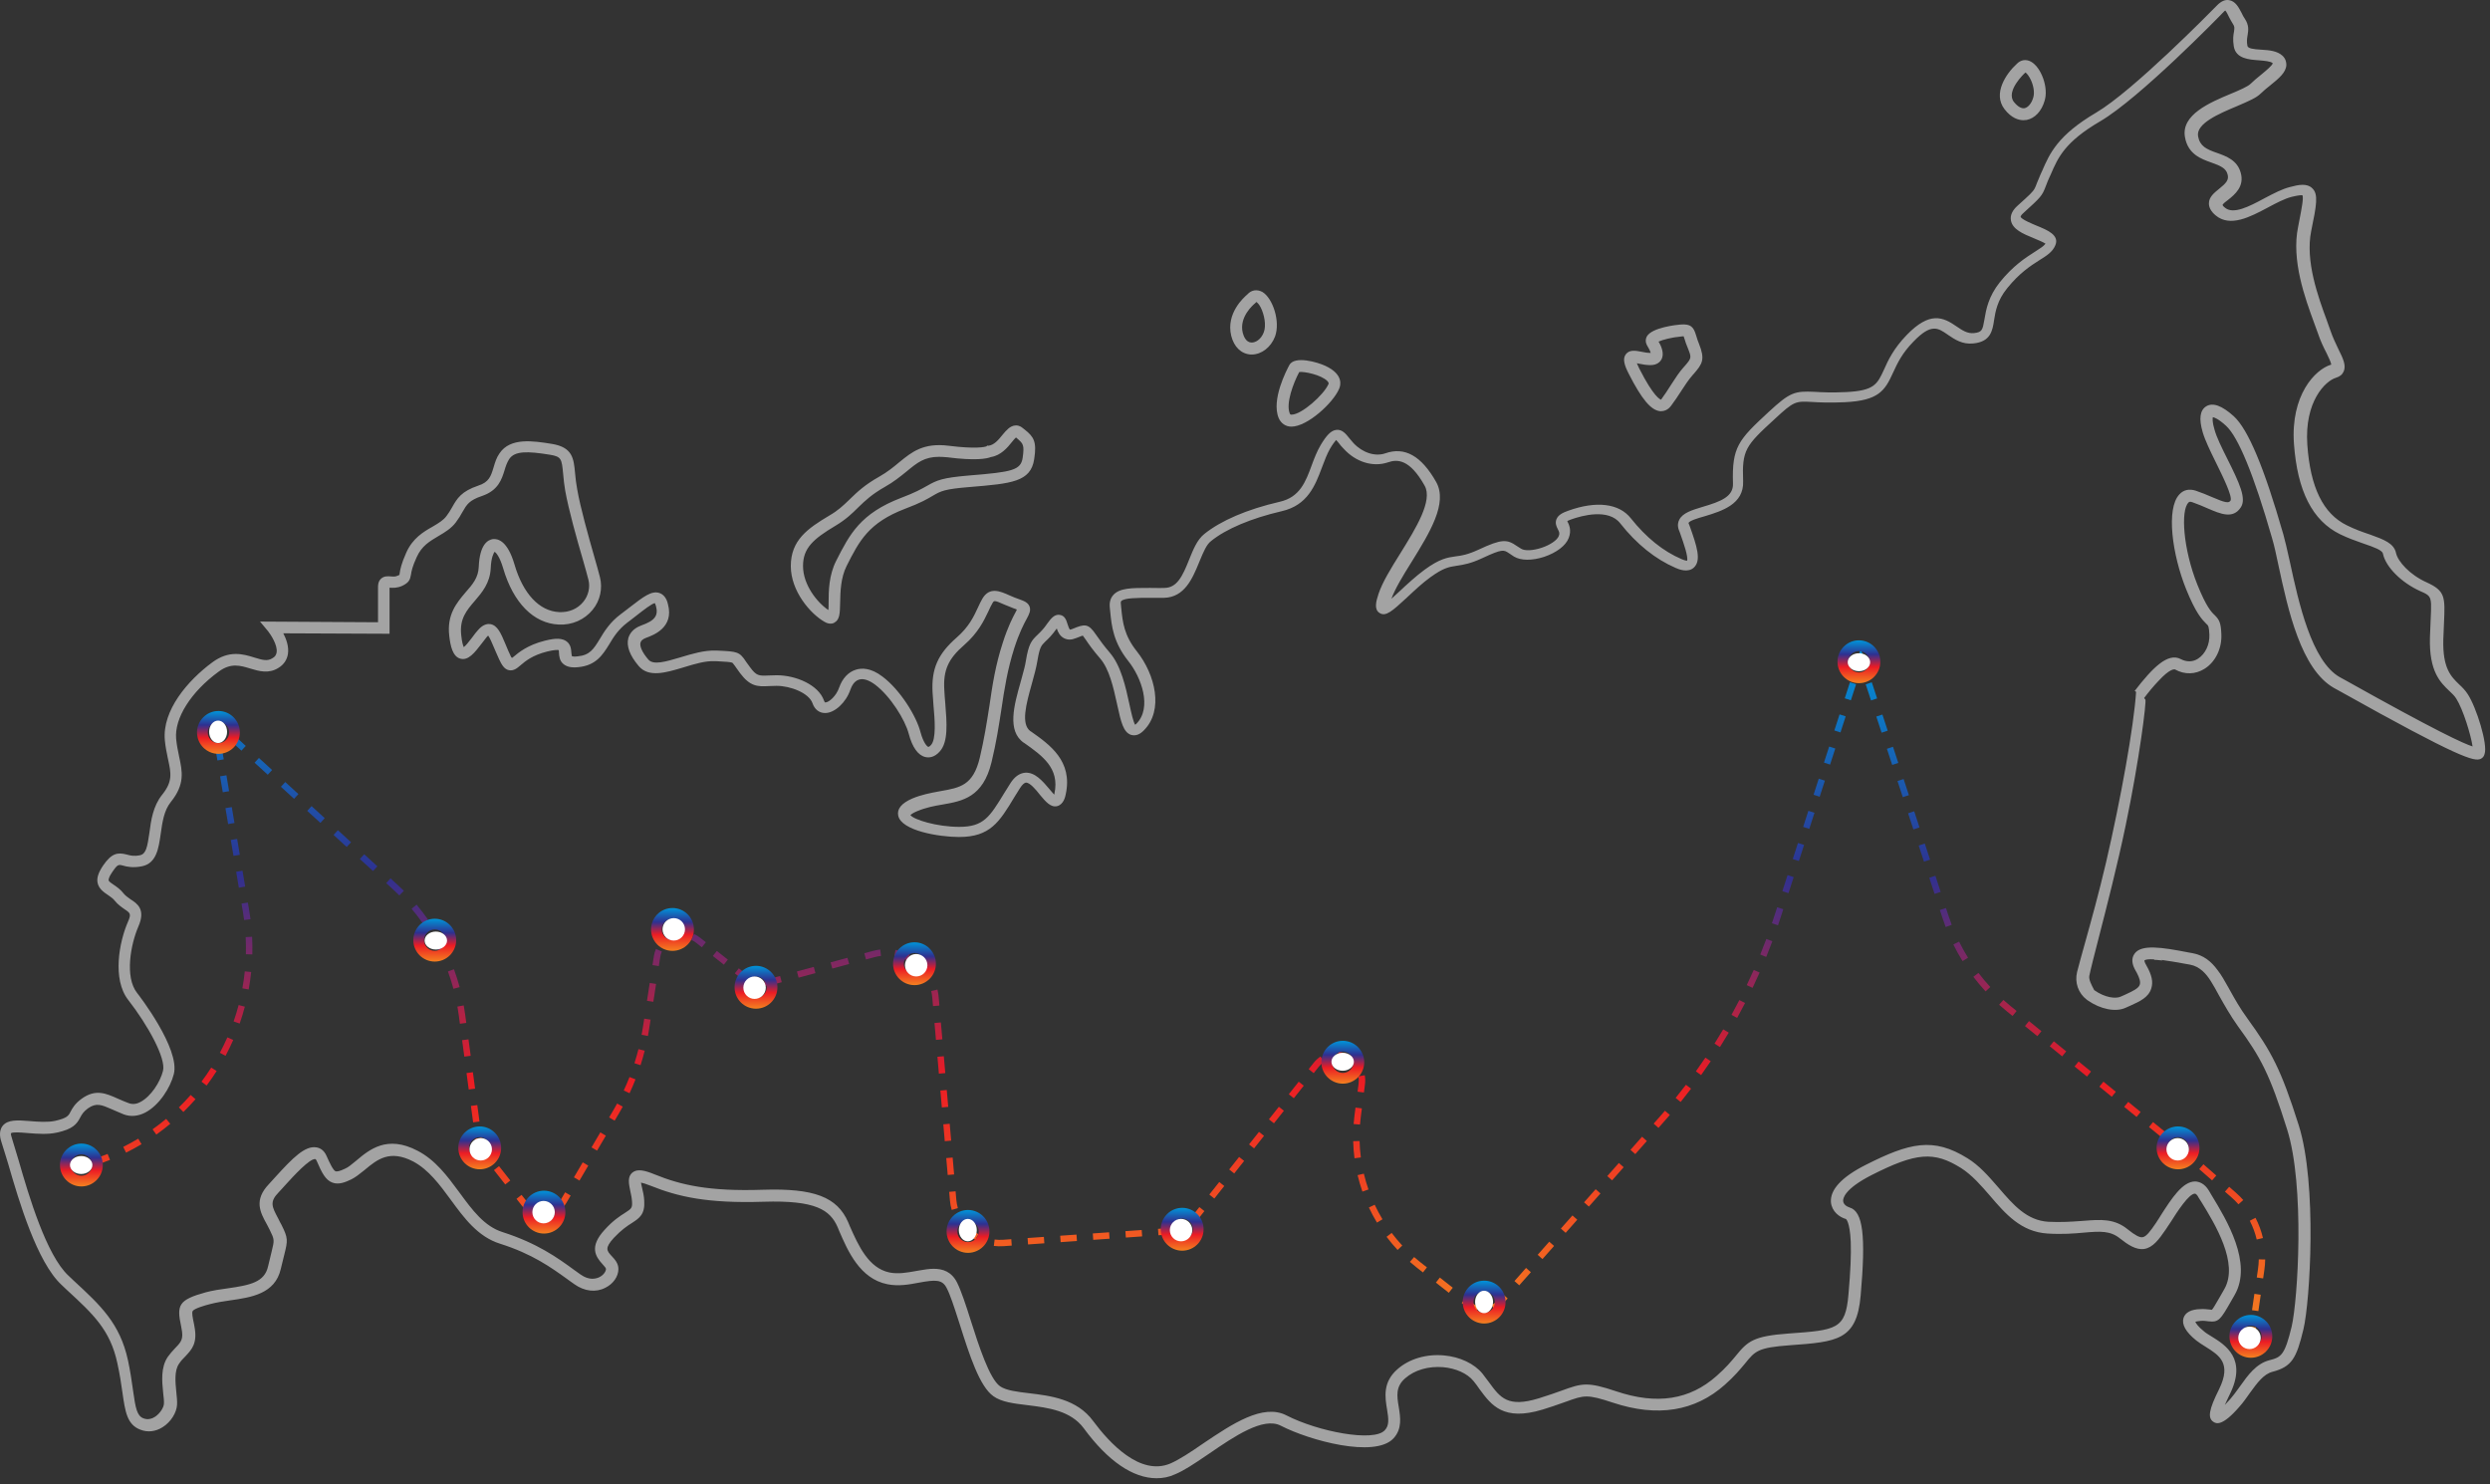 <svg width="302" height="180" viewBox="0 0 302 180" fill="none" xmlns="http://www.w3.org/2000/svg">
<rect x="0" y="0" width="302" height="180" fill="#333333" stroke="none"/>
<path fill-rule="evenodd" clip-rule="evenodd" d="M225.687 78.688L226.381 80.8L225.756 81.006L225.745 81.039L225.7 81.025L225.641 81.044L225.627 81.001L225.004 80.799L225.687 78.688ZM225.114 82.989L224.484 84.938L223.742 84.698L224.373 82.748L225.114 82.989ZM226.926 84.955L226.283 82.999L227.023 82.756L227.666 84.711L226.926 84.955ZM223.853 86.887L223.222 88.837L222.481 88.596L223.112 86.647L223.853 86.887ZM228.211 88.866L227.568 86.91L228.308 86.667L228.951 88.622L228.211 88.866ZM28.485 90.316C28.326 90.171 28.153 90.099 27.983 90.079L28.075 89.305C28.406 89.344 28.731 89.485 29.011 89.74L29.808 90.471L29.283 91.046L28.485 90.316ZM27.048 90.588C26.973 90.742 26.939 90.927 26.975 91.138L27.137 92.103L26.369 92.233L26.206 91.268C26.144 90.895 26.202 90.544 26.349 90.245L27.048 90.588ZM222.592 90.786L221.961 92.735L221.22 92.495L221.851 90.546L222.592 90.786ZM229.496 92.776L228.853 90.821L229.593 90.578L230.236 92.533L229.496 92.776ZM32.475 93.967L30.879 92.506L31.404 91.931L33.001 93.391L32.475 93.967ZM27.462 94.032L27.787 95.962L27.019 96.091L26.694 94.162L27.462 94.032ZM221.331 94.684L220.7 96.634L219.959 96.394L220.589 94.444L221.331 94.684ZM230.781 96.687L230.138 94.732L230.878 94.488L231.521 96.444L230.781 96.687ZM35.667 96.887L34.071 95.427L34.597 94.852L36.193 96.312L35.667 96.887ZM38.859 99.808L37.263 98.348L37.789 97.772L39.385 99.233L38.859 99.808ZM28.113 97.891L28.438 99.82L27.669 99.95L27.344 98.02L28.113 97.891ZM220.069 98.583L219.439 100.533L218.697 100.292L219.328 98.343L220.069 98.583ZM232.066 100.598L231.423 98.643L232.163 98.399L232.806 100.355L232.066 100.598ZM42.051 102.729L40.455 101.268L40.981 100.693L42.577 102.153L42.051 102.729ZM28.762 101.75L29.087 103.679L28.319 103.808L27.994 101.879L28.762 101.75ZM218.808 102.482L218.178 104.431L217.436 104.191L218.067 102.242L218.808 102.482ZM233.351 104.509L232.708 102.554L233.448 102.31L234.091 104.266L233.351 104.509ZM45.243 105.649L43.647 104.189L44.173 103.614L45.769 105.074L45.243 105.649ZM29.413 105.608L29.738 107.537L28.969 107.667L28.644 105.738L29.413 105.608ZM217.547 106.381L216.916 108.33L216.175 108.09L216.806 106.14L217.547 106.381ZM234.636 108.42L233.993 106.465L234.733 106.221L235.376 108.176L234.636 108.42ZM47.637 107.84L46.839 107.11L47.365 106.534L48.163 107.265C48.443 107.521 48.717 107.783 48.985 108.05L48.435 108.602C48.175 108.343 47.909 108.089 47.637 107.84ZM30.063 109.467L30.225 110.431C30.285 110.785 30.337 111.137 30.383 111.49L29.61 111.59C29.566 111.247 29.515 110.904 29.457 110.561L29.294 109.596L30.063 109.467ZM51.271 111.976C50.849 111.375 50.401 110.791 49.926 110.227L50.523 109.725C51.011 110.307 51.474 110.908 51.909 111.528L51.271 111.976ZM216.286 110.279L215.97 111.254C215.865 111.579 215.758 111.903 215.648 112.227L214.91 111.976C215.019 111.656 215.125 111.335 215.229 111.014L215.544 110.039L216.286 110.279ZM235.599 111.353L235.278 110.375L236.018 110.132L236.339 111.11C236.456 111.464 236.581 111.815 236.713 112.162L235.985 112.441C235.848 112.082 235.72 111.719 235.599 111.353ZM82.462 113.794C81.988 113.85 81.534 114.029 81.149 114.31L80.689 113.681C81.182 113.32 81.764 113.091 82.371 113.02L82.462 113.794ZM84.46 114.367C84.266 114.212 84.061 114.091 83.851 113.999L84.163 113.285C84.434 113.403 84.697 113.56 84.944 113.755L85.61 114.282L85.127 114.894L84.46 114.367ZM53.48 115.79C53.168 115.124 52.827 114.471 52.459 113.835L53.133 113.444C53.513 114.1 53.864 114.773 54.186 115.459L53.48 115.79ZM30.576 113.62C30.613 114.336 30.622 115.05 30.603 115.759L29.824 115.739C29.842 115.05 29.833 114.357 29.797 113.661L30.576 113.62ZM214.96 114.157C214.721 114.798 214.473 115.435 214.216 116.067L213.494 115.773C213.748 115.148 213.994 114.518 214.23 113.885L214.96 114.157ZM238.032 116.572C237.627 115.918 237.252 115.245 236.91 114.555L237.609 114.209C237.94 114.877 238.302 115.528 238.694 116.161L238.032 116.572ZM80.27 115.406C80.179 115.616 80.112 115.845 80.074 116.091L79.907 117.174L79.137 117.055L79.304 115.972C79.352 115.66 79.438 115.367 79.556 115.096L80.27 115.406ZM106.852 115.94C106.587 115.972 106.321 116.024 106.053 116.096L105.032 116.372L104.829 115.619L105.85 115.343C106.154 115.261 106.457 115.203 106.759 115.166L106.852 115.94ZM110.01 116.494C109.528 116.252 109.01 116.078 108.471 115.983L108.606 115.216C109.221 115.324 109.811 115.522 110.36 115.797L110.01 116.494ZM87.792 117.002L86.459 115.948L86.943 115.337L88.275 116.391L87.792 117.002ZM102.989 116.924L100.945 117.476L100.742 116.723L102.786 116.171L102.989 116.924ZM112.347 118.694C112.073 118.22 111.732 117.793 111.339 117.424L111.873 116.856C112.32 117.277 112.708 117.763 113.021 118.304L112.347 118.694ZM98.902 118.027L96.859 118.579L96.656 117.827L98.699 117.275L98.902 118.027ZM89.791 118.584L89.124 118.057L89.608 117.445L90.274 117.972C90.506 118.156 90.757 118.31 91.02 118.432L90.691 119.139C90.373 118.991 90.071 118.806 89.791 118.584ZM54.995 119.93C54.803 119.218 54.58 118.517 54.328 117.827L55.059 117.559C55.32 118.27 55.549 118.993 55.747 119.727L54.995 119.93ZM213.416 117.954C213.14 118.579 212.855 119.2 212.561 119.817L211.857 119.481C212.148 118.872 212.43 118.257 212.703 117.639L213.416 117.954ZM30.465 117.893C30.392 118.605 30.29 119.311 30.162 120.01L29.396 119.87C29.52 119.19 29.619 118.504 29.69 117.812L30.465 117.893ZM240.821 120.242C240.299 119.675 239.804 119.085 239.339 118.473L239.959 118.001C240.41 118.594 240.888 119.165 241.394 119.713L240.821 120.242ZM94.816 119.131L93.794 119.407C93.449 119.5 93.098 119.552 92.748 119.562L92.725 118.783C93.014 118.774 93.305 118.732 93.591 118.654L94.613 118.378L94.816 119.131ZM79.573 119.339L79.239 121.505L78.469 121.386L78.803 119.22L79.573 119.339ZM113.072 121.005C113.048 120.73 113.004 120.461 112.943 120.201L113.702 120.023C113.771 120.319 113.821 120.625 113.848 120.938L113.937 121.962L113.161 122.029L113.072 121.005ZM243.341 122.611C243.042 122.368 242.75 122.118 242.464 121.862L242.984 121.281C243.261 121.529 243.544 121.771 243.833 122.007L244.585 122.619L244.093 123.224L243.341 122.611ZM211.651 121.654C211.339 122.261 211.018 122.865 210.689 123.463L210.006 123.086C210.332 122.495 210.65 121.898 210.958 121.297L211.651 121.654ZM29.696 122.098C29.514 122.789 29.305 123.471 29.07 124.143L28.335 123.886C28.562 123.233 28.765 122.57 28.943 121.898L29.696 122.098ZM55.647 123.173C55.598 122.808 55.541 122.445 55.477 122.083L56.244 121.946C56.31 122.319 56.369 122.693 56.419 123.07L56.553 124.066L55.781 124.17L55.647 123.173ZM78.905 123.67L78.738 124.753C78.691 125.054 78.64 125.354 78.584 125.653L77.818 125.51C77.873 125.219 77.922 124.927 77.968 124.634L78.135 123.551L78.905 123.67ZM247.102 125.674L245.598 124.449L246.09 123.844L247.594 125.069L247.102 125.674ZM113.517 126.126L113.339 124.078L114.115 124.01L114.294 126.058L113.517 126.126ZM209.673 125.243C209.326 125.831 208.97 126.415 208.606 126.993L207.947 126.577C208.307 126.005 208.659 125.428 209.002 124.847L209.673 125.243ZM28.288 126.133C28.002 126.787 27.691 127.429 27.356 128.057L26.668 127.69C26.994 127.079 27.297 126.455 27.575 125.82L28.288 126.133ZM56.315 128.156L56.048 126.163L56.82 126.06L57.087 128.053L56.315 128.156ZM250.111 128.123L248.606 126.898L249.098 126.294L250.603 127.519L250.111 128.123ZM78.193 127.437C78.043 128.028 77.876 128.613 77.689 129.193L76.948 128.955C77.129 128.391 77.292 127.821 77.437 127.246L78.193 127.437ZM163.889 129.05C163.438 128.659 162.863 128.417 162.269 128.365L162.336 127.589C163.094 127.654 163.823 127.962 164.399 128.46L163.889 129.05ZM113.874 130.222L113.696 128.174L114.472 128.106L114.65 130.155L113.874 130.222ZM160.588 128.791C160.355 128.946 160.135 129.147 159.935 129.399L159.333 130.16L158.722 129.675L159.324 128.915C159.573 128.601 159.853 128.344 160.155 128.143L160.588 128.791ZM207.487 128.71C207.106 129.277 206.717 129.838 206.319 130.394L205.686 129.94C206.079 129.39 206.464 128.835 206.841 128.275L207.487 128.71ZM253.119 130.573L251.615 129.348L252.107 128.743L253.611 129.968L253.119 130.573ZM26.278 129.904C25.895 130.505 25.489 131.092 25.061 131.662L24.438 131.194C24.854 130.64 25.248 130.07 25.62 129.485L26.278 129.904ZM56.849 132.143L56.582 130.15L57.354 130.046L57.621 132.039L56.849 132.143ZM164.777 131.444C164.818 131.126 164.808 130.827 164.757 130.552L165.523 130.411C165.589 130.768 165.601 131.147 165.549 131.544L165.425 132.508L164.652 132.408L164.777 131.444ZM77.077 130.914C76.855 131.48 76.615 132.04 76.357 132.592L75.651 132.262C75.902 131.725 76.135 131.18 76.352 130.629L77.077 130.914ZM256.128 133.023L254.624 131.798L255.116 131.193L256.62 132.418L256.128 133.023ZM158.128 131.68L156.923 133.201L156.312 132.717L157.517 131.196L158.128 131.68ZM205.102 132.043C204.689 132.586 204.267 133.123 203.837 133.655L203.231 133.164C203.656 132.639 204.073 132.107 204.482 131.57L205.102 132.043ZM114.231 134.319L114.052 132.27L114.828 132.203L115.007 134.251L114.231 134.319ZM23.712 133.322C23.242 133.856 22.751 134.373 22.24 134.872L21.696 134.313C22.193 133.829 22.671 133.326 23.127 132.807L23.712 133.322ZM259.137 135.472L257.632 134.248L258.124 133.643L259.628 134.868L259.137 135.472ZM75.533 134.222C75.387 134.489 75.237 134.754 75.083 135.017L74.549 135.925L73.877 135.53L74.411 134.621C74.561 134.366 74.707 134.108 74.849 133.848L75.533 134.222ZM57.383 136.129L57.116 134.136L57.888 134.033L58.155 136.026L57.383 136.129ZM155.717 134.722L154.512 136.243L153.902 135.759L155.107 134.238L155.717 134.722ZM164.278 135.298L164.403 134.335L165.176 134.435L165.051 135.398C165.008 135.73 164.974 136.062 164.948 136.393L164.172 136.333C164.198 135.988 164.234 135.643 164.278 135.298ZM202.525 135.229C202.303 135.488 202.079 135.746 201.852 136.002L201.149 136.798L200.565 136.281L201.269 135.485C201.492 135.232 201.714 134.977 201.934 134.721L202.525 135.229ZM20.651 136.304C20.106 136.759 19.541 137.194 18.957 137.608L18.506 136.972C19.073 136.57 19.622 136.147 20.153 135.705L20.651 136.304ZM262.145 137.922L260.641 136.697L261.133 136.093L262.637 137.317L262.145 137.922ZM114.587 138.415L114.409 136.367L115.185 136.299L115.363 138.347L114.587 138.415ZM153.307 137.764L152.102 139.285L151.492 138.801L152.697 137.28L153.307 137.764ZM73.482 137.741L72.415 139.558L71.743 139.163L72.81 137.346L73.482 137.741ZM199.742 138.389L198.335 139.98L197.751 139.463L199.158 137.872L199.742 138.389ZM57.65 138.123L58.422 138.019L58.541 138.91L59.159 139.698L58.546 140.179L57.797 139.224L57.65 138.123ZM17.167 138.777C16.559 139.141 15.934 139.483 15.292 139.803L14.945 139.105C15.569 138.794 16.176 138.462 16.767 138.108L17.167 138.777ZM164.281 140.486C164.191 139.8 164.137 139.108 164.119 138.412L164.898 138.392C164.915 139.061 164.967 139.726 165.053 140.385L164.281 140.486ZM263.65 139.147L264.141 138.542L264.899 139.159L264.904 139.164L265.684 139.847L265.171 140.434L264.402 139.76L263.65 139.147ZM13.343 140.682C13.014 140.815 12.681 140.943 12.344 141.064L11.854 141.241L11.589 140.508L12.08 140.331C12.407 140.213 12.73 140.089 13.051 139.959L13.343 140.682ZM150.897 140.806L149.692 142.327L149.082 141.842L150.287 140.322L150.897 140.806ZM114.944 142.511L114.765 140.463L115.542 140.395L115.72 142.444L114.944 142.511ZM10.873 141.596L10.383 141.773L10.118 141.04L10.608 140.862L10.873 141.596ZM71.348 141.374L70.281 143.191L69.609 142.796L70.676 140.979L71.348 141.374ZM196.928 141.571L195.521 143.163L194.937 142.646L196.344 141.055L196.928 141.571ZM268.292 143.166L266.732 141.8L267.245 141.213L268.805 142.579L268.292 143.166ZM61.278 143.662L59.912 141.921L60.525 141.439L61.891 143.181L61.278 143.662ZM165.239 144.528C165.011 143.873 164.816 143.207 164.656 142.531L165.414 142.351C165.568 143.001 165.755 143.641 165.975 144.27L165.239 144.528ZM148.487 143.848L147.282 145.369L146.672 144.884L147.877 143.363L148.487 143.848ZM270.633 145.215L269.852 144.532L270.365 143.945L271.146 144.628C271.477 144.918 271.787 145.226 272.076 145.551L271.494 146.069C271.227 145.769 270.939 145.484 270.633 145.215ZM194.114 144.754L192.707 146.345L192.123 145.828L193.53 144.237L194.114 144.754ZM115.211 145.583L115.122 144.559L115.898 144.492L115.987 145.516C116.018 145.867 116.082 146.207 116.176 146.533L115.427 146.748C115.319 146.374 115.246 145.985 115.211 145.583ZM69.213 145.007L68.68 145.916C68.399 146.394 68.02 146.769 67.588 147.036L67.179 146.372C67.505 146.171 67.793 145.887 68.008 145.521L68.542 144.612L69.213 145.007ZM63.327 146.275L62.644 145.404L63.257 144.923L63.94 145.794C64.203 146.128 64.525 146.371 64.875 146.527L64.559 147.239C64.095 147.033 63.669 146.712 63.327 146.275ZM167.006 148.287C166.647 147.692 166.32 147.08 166.026 146.453L166.731 146.121C167.014 146.724 167.329 147.312 167.673 147.884L167.006 148.287ZM146.077 146.89L145.475 147.65C145.233 147.956 144.961 148.233 144.666 148.478L144.168 147.878C144.422 147.667 144.656 147.429 144.864 147.166L145.467 146.405L146.077 146.89ZM191.3 147.936L189.893 149.528L189.309 149.011L190.716 147.42L191.3 147.936ZM273.704 150.336C273.52 149.547 273.238 148.784 272.866 148.064L273.558 147.705C273.96 148.482 274.264 149.307 274.463 150.159L273.704 150.336ZM118.298 150.376C117.608 149.987 116.999 149.466 116.506 148.845L117.117 148.361C117.546 148.903 118.078 149.357 118.681 149.697L118.298 150.376ZM142.631 149.552C142.262 149.657 141.88 149.725 141.491 149.752L140.503 149.822L140.448 149.044L141.437 148.975C141.771 148.951 142.1 148.893 142.417 148.802L142.631 149.552ZM138.526 149.961L136.549 150.101L136.494 149.323L138.471 149.184L138.526 149.961ZM134.571 150.24L132.594 150.379L132.54 149.602L134.517 149.462L134.571 150.24ZM169.506 151.603C169.032 151.094 168.586 150.562 168.17 150.01L168.792 149.54C169.192 150.071 169.62 150.582 170.076 151.072L169.506 151.603ZM130.617 150.519L128.64 150.658L128.585 149.88L130.563 149.741L130.617 150.519ZM126.663 150.797L124.686 150.937L124.631 150.159L126.608 150.02L126.663 150.797ZM122.709 151.076L121.72 151.146C121.319 151.174 120.923 151.163 120.537 151.115L120.633 150.341C120.969 150.383 121.314 150.393 121.666 150.368L122.654 150.298L122.709 151.076ZM188.486 151.119L187.079 152.71L186.495 152.194L187.902 150.602L188.486 151.119ZM171.799 153.715C171.526 153.499 171.259 153.278 170.999 153.05L171.511 152.463C171.761 152.682 172.018 152.895 172.281 153.102L173.065 153.718L172.583 154.331L171.799 153.715ZM273.857 153.954C273.916 153.55 273.949 153.146 273.957 152.745L274.736 152.76C274.727 153.194 274.691 153.63 274.628 154.066L274.484 155.057L273.713 154.945L273.857 153.954ZM185.672 154.301L184.264 155.893L183.681 155.376L185.088 153.785L185.672 154.301ZM175.719 156.798L174.151 155.565L174.633 154.952L176.201 156.185L175.719 156.798ZM273.136 158.908L273.424 156.926L274.195 157.039L273.907 159.02L273.136 158.908ZM182.857 157.484L182.154 158.28C181.897 158.571 181.594 158.8 181.265 158.967L180.914 158.271C181.156 158.148 181.38 157.979 181.57 157.763L182.274 156.967L182.857 157.484ZM178.071 158.649L177.287 158.032L177.769 157.419L178.553 158.036C178.779 158.214 179.029 158.341 179.289 158.418L179.068 159.165C178.715 159.061 178.376 158.889 178.071 158.649ZM272.703 161.881L272.847 160.89L273.618 161.002L273.474 161.993L272.703 161.881Z" fill="url(#paint0_linear)"/>
<path fill-rule="evenodd" clip-rule="evenodd" d="M117.405 151.953C118.84 151.953 120.003 150.79 120.003 149.355C120.003 147.921 118.84 146.758 117.405 146.758C115.971 146.758 114.808 147.921 114.808 149.355C114.808 150.79 115.971 151.953 117.405 151.953ZM117.406 150.654C118.123 150.654 118.705 150.072 118.705 149.355C118.705 148.638 118.123 148.056 117.406 148.056C116.688 148.056 116.107 148.638 116.107 149.355C116.107 150.072 116.688 150.654 117.406 150.654Z" fill="url(#paint1_linear)"/>
<path fill-rule="evenodd" clip-rule="evenodd" d="M143.381 151.693C144.815 151.693 145.978 150.53 145.978 149.096C145.978 147.661 144.815 146.498 143.381 146.498C141.946 146.498 140.783 147.661 140.783 149.096C140.783 150.53 141.946 151.693 143.381 151.693ZM143.381 150.394C144.098 150.394 144.68 149.813 144.68 149.095C144.68 148.378 144.098 147.797 143.381 147.797C142.664 147.797 142.082 148.378 142.082 149.095C142.082 149.813 142.664 150.394 143.381 150.394Z" fill="url(#paint2_linear)"/>
<path fill-rule="evenodd" clip-rule="evenodd" d="M162.862 131.433C164.297 131.433 165.46 130.27 165.46 128.835C165.46 127.4 164.297 126.238 162.862 126.238C161.428 126.238 160.265 127.4 160.265 128.835C160.265 130.27 161.428 131.433 162.862 131.433ZM162.862 130.134C163.58 130.134 164.161 129.552 164.161 128.835C164.161 128.118 163.58 127.536 162.862 127.536C162.145 127.536 161.564 128.118 161.564 128.835C161.564 129.552 162.145 130.134 162.862 130.134Z" fill="url(#paint3_linear)"/>
<path fill-rule="evenodd" clip-rule="evenodd" d="M180.006 160.525C181.44 160.525 182.603 159.362 182.603 157.927C182.603 156.493 181.44 155.33 180.006 155.33C178.571 155.33 177.408 156.493 177.408 157.927C177.408 159.362 178.571 160.525 180.006 160.525ZM180.006 159.226C180.723 159.226 181.304 158.644 181.304 157.927C181.304 157.21 180.723 156.628 180.006 156.628C179.288 156.628 178.707 157.21 178.707 157.927C178.707 158.644 179.288 159.226 180.006 159.226Z" fill="url(#paint4_linear)"/>
<path fill-rule="evenodd" clip-rule="evenodd" d="M225.461 82.86C226.895 82.86 228.058 81.697 228.058 80.262C228.058 78.828 226.895 77.665 225.461 77.665C224.026 77.665 222.863 78.828 222.863 80.262C222.863 81.697 224.026 82.86 225.461 82.86ZM225.461 81.561C226.178 81.561 226.76 80.98 226.76 80.262C226.76 79.545 226.178 78.964 225.461 78.964C224.744 78.964 224.162 79.545 224.162 80.262C224.162 80.98 224.744 81.561 225.461 81.561Z" fill="url(#paint5_linear)"/>
<path fill-rule="evenodd" clip-rule="evenodd" d="M264.164 141.822C265.598 141.822 266.761 140.659 266.761 139.225C266.761 137.79 265.598 136.627 264.164 136.627C262.729 136.627 261.566 137.79 261.566 139.225C261.566 140.659 262.729 141.822 264.164 141.822ZM264.164 140.524C264.881 140.524 265.463 139.942 265.463 139.225C265.463 138.508 264.881 137.926 264.164 137.926C263.447 137.926 262.865 138.508 262.865 139.225C262.865 139.942 263.447 140.524 264.164 140.524Z" fill="url(#paint6_linear)"/>
<path fill-rule="evenodd" clip-rule="evenodd" d="M272.996 164.68C274.43 164.68 275.593 163.517 275.593 162.083C275.593 160.648 274.43 159.485 272.996 159.485C271.561 159.485 270.398 160.648 270.398 162.083C270.398 163.517 271.561 164.68 272.996 164.68ZM272.996 163.382C273.713 163.382 274.295 162.8 274.295 162.083C274.295 161.365 273.713 160.784 272.996 160.784C272.279 160.784 271.697 161.365 271.697 162.083C271.697 162.8 272.279 163.382 272.996 163.382Z" fill="url(#paint7_linear)"/>
<path fill-rule="evenodd" clip-rule="evenodd" d="M110.913 119.484C112.347 119.484 113.51 118.321 113.51 116.887C113.51 115.452 112.347 114.289 110.913 114.289C109.478 114.289 108.315 115.452 108.315 116.887C108.315 118.321 109.478 119.484 110.913 119.484ZM110.913 118.185C111.63 118.185 112.212 117.604 112.212 116.887C112.212 116.169 111.63 115.588 110.913 115.588C110.196 115.588 109.614 116.169 109.614 116.887C109.614 117.604 110.196 118.185 110.913 118.185Z" fill="url(#paint8_linear)"/>
<path fill-rule="evenodd" clip-rule="evenodd" d="M81.561 115.328C82.996 115.328 84.159 114.165 84.159 112.731C84.159 111.296 82.996 110.133 81.561 110.133C80.127 110.133 78.964 111.296 78.964 112.731C78.964 114.165 80.127 115.328 81.561 115.328ZM81.561 114.03C82.279 114.03 82.86 113.448 82.86 112.731C82.86 112.014 82.279 111.432 81.561 111.432C80.844 111.432 80.263 112.014 80.263 112.731C80.263 113.448 80.844 114.03 81.561 114.03Z" fill="url(#paint9_linear)"/>
<path fill-rule="evenodd" clip-rule="evenodd" d="M52.728 116.627C54.163 116.627 55.326 115.464 55.326 114.029C55.326 112.595 54.163 111.432 52.728 111.432C51.294 111.432 50.131 112.595 50.131 114.029C50.131 115.464 51.294 116.627 52.728 116.627ZM52.729 115.328C53.446 115.328 54.027 114.747 54.027 114.029C54.027 113.312 53.446 112.731 52.729 112.731C52.011 112.731 51.43 113.312 51.43 114.029C51.43 114.747 52.011 115.328 52.729 115.328Z" fill="url(#paint10_linear)"/>
<path fill-rule="evenodd" clip-rule="evenodd" d="M58.183 141.822C59.618 141.822 60.781 140.659 60.781 139.225C60.781 137.79 59.618 136.627 58.183 136.627C56.749 136.627 55.586 137.79 55.586 139.225C55.586 140.659 56.749 141.822 58.183 141.822ZM58.184 140.524C58.901 140.524 59.483 139.942 59.483 139.225C59.483 138.508 58.901 137.926 58.184 137.926C57.467 137.926 56.885 138.508 56.885 139.225C56.885 139.942 57.467 140.524 58.184 140.524Z" fill="url(#paint11_linear)"/>
<path fill-rule="evenodd" clip-rule="evenodd" d="M65.975 149.615C67.41 149.615 68.573 148.452 68.573 147.017C68.573 145.583 67.41 144.42 65.975 144.42C64.541 144.42 63.378 145.583 63.378 147.017C63.378 148.452 64.541 149.615 65.975 149.615ZM65.976 148.316C66.693 148.316 67.275 147.735 67.275 147.017C67.275 146.3 66.693 145.719 65.976 145.719C65.259 145.719 64.677 146.3 64.677 147.017C64.677 147.735 65.259 148.316 65.976 148.316Z" fill="url(#paint12_linear)"/>
<path fill-rule="evenodd" clip-rule="evenodd" d="M91.691 122.341C93.126 122.341 94.289 121.179 94.289 119.744C94.289 118.309 93.126 117.146 91.691 117.146C90.257 117.146 89.094 118.309 89.094 119.744C89.094 121.179 90.257 122.341 91.691 122.341ZM91.691 121.043C92.409 121.043 92.99 120.461 92.99 119.744C92.99 119.027 92.409 118.445 91.691 118.445C90.974 118.445 90.393 119.027 90.393 119.744C90.393 120.461 90.974 121.043 91.691 121.043Z" fill="url(#paint13_linear)"/>
<path fill-rule="evenodd" clip-rule="evenodd" d="M9.871 143.901C11.306 143.901 12.468 142.738 12.468 141.303C12.468 139.868 11.306 138.706 9.871 138.706C8.436 138.706 7.273 139.868 7.273 141.303C7.273 142.738 8.436 143.901 9.871 143.901ZM9.871 142.602C10.588 142.602 11.17 142.02 11.17 141.303C11.17 140.586 10.588 140.004 9.871 140.004C9.154 140.004 8.572 140.586 8.572 141.303C8.572 142.02 9.154 142.602 9.871 142.602Z" fill="url(#paint14_linear)"/>
<path fill-rule="evenodd" clip-rule="evenodd" d="M26.494 91.431C27.928 91.431 29.091 90.268 29.091 88.834C29.091 87.399 27.928 86.236 26.494 86.236C25.059 86.236 23.896 87.399 23.896 88.834C23.896 90.268 25.059 91.431 26.494 91.431ZM26.495 90.132C27.212 90.132 27.793 89.551 27.793 88.834C27.793 88.117 27.212 87.535 26.495 87.535C25.777 87.535 25.196 88.117 25.196 88.834C25.196 89.551 25.777 90.132 26.495 90.132Z" fill="url(#paint15_linear)"/>
<circle cx="272.831" cy="162.266" r="1.361" fill="white"/>
<ellipse cx="225.461" cy="80.321" rx="1.361" ry="1.089" fill="white"/>
<circle cx="264.119" cy="139.397" r="1.361" fill="white"/>
<ellipse cx="162.846" cy="128.78" rx="1.361" ry="1.089" fill="white"/>
<ellipse cx="179.996" cy="157.91" rx="1.089" ry="1.361" fill="white"/>
<circle cx="143.244" cy="149.198" r="1.361" fill="white"/>
<ellipse cx="117.381" cy="149.198" rx="1.089" ry="1.361" fill="white"/>
<circle cx="111.12" cy="117.073" r="1.361" fill="white"/>
<circle cx="81.718" cy="112.718" r="1.361" fill="white"/>
<ellipse cx="52.86" cy="114.079" rx="1.361" ry="1.089" fill="white"/>
<circle cx="58.305" cy="139.397" r="1.361" fill="white"/>
<circle cx="65.929" cy="147.02" r="1.361" fill="white"/>
<circle cx="91.518" cy="119.796" r="1.361" fill="white"/>
<ellipse cx="26.453" cy="88.76" rx="1.089" ry="1.361" fill="white"/>
<ellipse cx="9.847" cy="141.303" rx="1.361" ry="1.089" fill="white"/>
<path fill-rule="evenodd" clip-rule="evenodd" d="M262.147 116.432L262.198 116.436L262.261 116.441C263.104 116.552 264.018 116.716 264.68 116.834L264.906 116.875C264.99 116.89 265.069 116.904 265.141 116.916L265.616 117C266.231 117.112 266.706 117.391 267.153 117.782C267.874 118.42 268.43 119.443 269.121 120.714L269.138 120.745L269.23 120.908C269.823 121.96 270.499 123.159 271.402 124.434C274.225 128.29 275.288 130.302 277.384 136.953C279.564 143.828 278.698 157.662 277.943 160.903C277.104 164.369 276.685 164.62 275.232 164.983C273.638 165.403 272.632 166.8 271.682 168.141C271.594 168.26 271.509 168.378 271.424 168.495L271.422 168.497L271.421 168.499L271.42 168.5C271.123 168.909 270.832 169.31 270.508 169.678L270.423 169.772C270.206 170.014 270.01 170.232 269.837 170.405C269.938 170.162 270.068 169.89 270.228 169.557C270.289 169.43 270.354 169.294 270.424 169.147C272.595 164.805 269.887 163.125 268.263 162.117L268.243 162.105L268.113 162.025C267.8 161.834 267.514 161.659 267.293 161.462C266.594 160.903 266.343 160.512 266.259 160.316C266.37 160.289 266.566 160.233 266.93 160.205C267.28 160.181 267.533 160.217 267.738 160.245C267.778 160.251 267.816 160.256 267.852 160.261C269.11 160.4 269.306 160.065 270.591 157.829L271.039 157.047C273.24 153.202 270.024 147.913 268.287 145.056L268.271 145.03C268.132 144.806 268.02 144.611 267.908 144.415C267.377 143.521 266.706 143.325 266.259 143.297H266.231C264.721 143.297 263.38 145.365 262.094 147.377C262.028 147.48 261.963 147.586 261.898 147.691C261.767 147.902 261.637 148.113 261.507 148.3C260.808 149.334 260.305 150.004 259.857 150.06C259.494 150.116 258.935 149.809 258.068 149.11C256.43 147.777 254.791 147.907 252.687 148.073L252.646 148.076L252.369 148.096L252.369 148.096C251.237 148.176 249.974 148.265 248.425 148.188C245.813 148.021 244.196 146.143 242.475 144.145L242.443 144.108L242.247 143.883C241.162 142.637 240.037 141.345 238.613 140.475C234.476 137.904 231.597 138.602 226.286 141.285C223.351 142.766 221.953 144.303 222.065 145.812C222.177 146.958 223.099 147.629 223.882 147.852C223.882 147.852 224.357 148.132 224.469 150.619C224.525 152.156 224.441 154.196 224.189 157.019C223.826 161.239 222.764 161.323 216.894 161.742C212.701 162.049 211.974 162.664 210.548 164.425C210.017 165.067 209.346 165.878 208.2 166.884C204.93 169.79 200.961 170.405 196.041 168.756C192.547 167.582 191.904 167.75 189.388 168.672C188.689 168.924 187.823 169.231 186.649 169.595C182.868 170.762 181.962 169.524 180.605 167.669L180.583 167.638L180.582 167.637C180.33 167.302 180.079 166.967 179.8 166.604C178.822 165.403 177.061 164.564 175.132 164.397C172.98 164.201 170.911 164.816 169.485 166.073C167.696 167.638 167.976 169.455 168.228 170.936C168.423 172.11 168.507 172.892 167.948 173.479C166.606 174.932 159.87 173.647 156.012 171.663C153.177 170.204 149.419 172.73 146.049 174.995L145.893 175.1C144.44 176.106 143.042 177.028 141.952 177.503C138.262 179.068 134.516 174.96 132.587 172.361C130.631 169.678 127.388 169.287 124.789 168.98C123.363 168.812 122.021 168.644 121.294 168.141C120.009 167.247 118.695 163.167 117.744 160.177C117.129 158.22 116.57 156.544 116.067 155.538C115.396 154.224 114.334 153.889 113.244 153.889C112.671 153.889 112.078 153.991 111.5 154.09C111.4 154.107 111.302 154.124 111.203 154.14L111.075 154.164C110.023 154.353 108.924 154.551 107.877 154.336C105.332 153.811 104.101 151.041 103.101 148.79L103.069 148.719L102.873 148.244C101.532 145.17 98.736 144.108 92.531 144.303C85.962 144.527 82.552 143.716 79.449 142.459C78.163 141.928 77.269 141.732 76.681 142.235C76.099 142.734 76.26 143.536 76.426 144.367L76.43 144.387L76.459 144.521C76.538 144.884 76.629 145.303 76.653 145.701C76.709 146.511 76.598 146.595 75.815 147.098L75.805 147.104C75.191 147.495 74.356 148.026 73.327 149.166C71.454 151.206 72.209 152.38 73.076 153.33C73.106 153.365 73.138 153.401 73.17 153.436C73.336 153.622 73.495 153.799 73.495 153.917C73.495 154.196 73.215 154.643 72.712 154.895C72.321 155.091 71.482 155.342 70.42 154.587C70.275 154.491 70.13 154.385 69.979 154.275L69.979 154.274L69.979 154.274C69.868 154.194 69.755 154.111 69.637 154.029C67.653 152.575 65.165 150.787 60.972 149.445C58.738 148.747 57.285 146.767 55.75 144.673L55.745 144.667L55.643 144.529C54.249 142.643 52.813 140.699 50.657 139.58C46.943 137.626 44.791 139.438 43.198 140.779L43.194 140.782C43.139 140.827 43.084 140.873 43.03 140.917C42.616 141.261 42.226 141.584 41.88 141.732C41.153 142.096 40.846 142.096 40.706 142.068C40.398 141.956 39.951 140.978 39.616 140.223C39.28 139.441 38.749 139.217 38.358 139.161C36.988 138.938 35.479 140.475 33.494 142.654C33.187 142.99 32.879 143.325 32.628 143.605C30.755 145.561 31.565 147.042 32.348 148.467C32.392 148.555 32.44 148.643 32.489 148.732C32.565 148.871 32.644 149.013 32.711 149.166C33.298 150.368 33.298 150.368 32.935 151.849C32.823 152.296 32.684 152.855 32.516 153.581C32.096 155.51 30.363 155.873 27.596 156.264C26.73 156.376 25.807 156.516 24.968 156.739C21.614 157.662 21.418 158.304 21.977 160.903L22.006 161.071C22.285 162.412 21.977 162.748 21.307 163.446C21.254 163.504 21.2 163.563 21.143 163.623L21.143 163.624C20.901 163.885 20.629 164.179 20.356 164.564C19.48 165.85 19.65 167.539 19.788 168.92L19.797 169.008C19.853 169.483 19.909 169.958 19.881 170.265C19.853 170.712 19.434 171.411 18.819 171.83C18.483 172.054 17.952 172.249 17.393 172.026C16.61 171.718 16.443 170.824 16.135 168.644L16.096 168.369C15.964 167.435 15.8 166.278 15.52 164.983C14.546 160.5 12.183 158.32 8.93 155.318L8.896 155.286L8.308 154.727C5.625 152.24 3.501 145.058 2.271 140.782C1.935 139.636 1.656 138.714 1.46 138.099C1.348 137.764 1.32 137.596 1.32 137.512V137.456C1.527 137.276 2.52 137.357 3.221 137.415H3.221H3.221L3.389 137.429L3.522 137.439C4.581 137.521 5.783 137.614 6.883 137.373C8.84 136.953 9.315 136.339 9.734 135.528C9.93 135.165 10.098 134.858 10.656 134.438C11.682 133.718 12.295 133.986 13.612 134.563L13.648 134.578C13.771 134.631 13.904 134.69 14.043 134.751C14.342 134.884 14.673 135.031 15.017 135.165C15.856 135.472 16.75 135.388 17.617 134.941C19.322 134.047 20.664 131.923 21.083 130.274C21.866 127.2 16.834 120.689 16.61 120.409C15.129 118.509 15.828 114.597 16.778 112.389C17.701 110.293 16.639 109.594 15.856 109.091C15.809 109.057 15.761 109.023 15.714 108.989L15.714 108.989L15.714 108.989L15.713 108.988C15.454 108.804 15.202 108.624 14.989 108.365C14.629 107.894 14.187 107.588 13.826 107.338L13.825 107.338L13.815 107.331C13.508 107.135 13.2 106.911 13.172 106.772L13.172 106.763C13.171 106.69 13.165 106.406 13.62 105.766C14.262 104.815 14.374 104.843 14.905 104.983C15.381 105.123 16.135 105.29 17.226 105.067C18.974 104.706 19.235 102.913 19.484 101.191L19.49 101.154L19.496 101.108C19.69 99.725 19.89 98.293 20.72 97.27C22.449 95.122 22.119 93.587 21.728 91.775L21.726 91.764L21.726 91.764C21.586 91.094 21.446 90.423 21.363 89.613C21.139 87.126 23.151 83.912 26.534 81.452C27.999 80.374 29.137 80.718 30.325 81.077L30.363 81.089L30.402 81.101C31.427 81.406 32.587 81.75 33.774 81.005C34.417 80.614 34.808 80.027 34.92 79.329C35.059 78.434 34.724 77.512 34.361 76.813L47.247 76.869V71.28C47.61 71.308 48.169 71.336 48.784 71.056C49.595 70.665 49.735 70.33 49.847 69.687C49.903 69.296 50.014 68.709 50.545 67.563C51.147 66.223 52.097 65.659 53.106 65.06L53.173 65.02L53.253 64.973C53.983 64.541 54.731 64.098 55.297 63.343C55.633 62.896 55.885 62.477 56.08 62.114L56.093 62.092C56.616 61.183 56.903 60.684 58.456 60.157C60.438 59.487 60.859 58.121 61.194 57.031L61.196 57.028C61.335 56.552 61.503 56.077 61.755 55.686C62.425 54.68 63.963 54.708 66.702 55.155C68.098 55.378 68.128 55.685 68.295 57.412L68.296 57.419C68.304 57.504 68.313 57.593 68.322 57.685L68.322 57.689C68.371 58.198 68.429 58.802 68.547 59.487C68.966 61.834 69.945 65.328 70.7 67.898C70.979 68.849 71.203 69.687 71.37 70.33C71.594 71.224 71.37 72.23 70.755 72.985C70.057 73.851 68.994 74.298 67.82 74.242C65.416 74.13 63.432 72.007 62.398 68.457C61.559 65.607 60.413 65.328 59.798 65.383C59.183 65.467 58.177 65.998 58.065 68.765C58.009 70.078 57.31 70.889 56.471 71.839L56.439 71.877C55.384 73.126 54.182 74.548 54.487 77.121C54.627 78.35 54.906 79.636 55.829 79.887C56.797 80.164 57.573 79.155 58.402 78.078L58.428 78.043C58.652 77.763 58.847 77.512 59.015 77.288C59.078 77.205 59.141 77.152 59.18 77.119L59.181 77.119C59.194 77.108 59.204 77.1 59.211 77.093C59.407 77.344 59.714 78.071 59.938 78.602C59.974 78.686 60.011 78.774 60.049 78.864L60.05 78.865C60.191 79.197 60.349 79.57 60.525 79.943C60.832 80.586 61.14 81.173 61.727 81.285C62.286 81.397 62.705 81.061 63.124 80.698C63.711 80.195 64.578 79.468 66.367 79.021C67.289 78.797 67.653 78.826 67.764 78.853C67.792 78.937 67.792 79.077 67.792 79.161L67.795 79.195C67.822 79.586 67.862 80.15 68.324 80.53C68.715 80.865 69.274 81.005 70.112 80.921C72.286 80.727 73.098 79.421 73.879 78.167L73.886 78.155C74.417 77.26 74.976 76.366 76.067 75.528C76.23 75.4 76.388 75.281 76.542 75.166L76.542 75.166C76.757 75.005 76.961 74.852 77.157 74.689C78.051 73.991 79.058 73.208 79.421 73.152L79.421 73.153C79.449 73.208 79.505 73.32 79.561 73.516C79.868 74.689 79.421 75.276 77.772 75.863C76.709 76.254 76.346 76.925 76.206 77.4C75.955 78.35 76.374 79.496 77.464 80.782C78.669 82.205 80.731 81.591 82.759 80.988L82.759 80.988L82.887 80.949L82.986 80.919C84.242 80.537 85.544 80.14 86.661 80.195H86.856L87.131 80.21L87.131 80.21C87.98 80.257 88.529 80.287 88.757 80.362C88.855 80.387 88.889 80.433 89.103 80.727C89.133 80.768 89.167 80.814 89.204 80.865L89.233 80.905L89.269 80.957L89.341 81.059L89.341 81.06L89.341 81.06C89.454 81.222 89.588 81.415 89.763 81.648C90.966 83.241 91.832 83.297 93.258 83.213C93.391 83.213 93.531 83.207 93.677 83.2H93.677H93.677H93.677H93.678C93.838 83.193 94.005 83.185 94.18 83.185C95.885 83.185 98.094 84.051 98.541 85.281C98.792 86.036 99.351 86.483 100.078 86.483C101.224 86.483 102.594 85.225 103.125 83.688C103.293 83.213 103.6 82.598 104.187 82.43C104.718 82.263 105.389 82.486 106.144 83.045C107.989 84.443 109.778 87.293 110.225 89.026C110.644 90.619 111.343 91.625 112.238 91.82C112.601 91.904 113.3 91.932 113.999 91.122C115.023 89.96 114.841 87.701 114.647 85.296L114.642 85.225C114.586 84.666 114.558 84.163 114.53 83.66C114.39 81.285 115.005 79.915 116.934 78.239C118.637 76.755 119.341 75.272 119.869 74.161L119.869 74.16L119.869 74.16L119.897 74.103L119.922 74.048L119.922 74.048L119.922 74.047L119.922 74.047L119.922 74.047C120.079 73.708 120.213 73.418 120.372 73.152C120.568 72.817 120.596 72.789 121.798 73.32L121.965 73.39C122.262 73.514 122.597 73.655 122.972 73.795C123.083 73.823 123.223 73.879 123.335 73.935C123.321 73.956 123.309 73.978 123.298 74.001C123.286 74.025 123.276 74.05 123.265 74.075C123.244 74.124 123.223 74.172 123.195 74.214C122.832 74.885 122.245 76.003 121.63 77.931C120.735 80.67 120.372 83.045 120.009 85.561L119.969 85.814C119.674 87.691 119.37 89.631 118.835 91.904C118.031 95.255 116.459 95.532 114.119 95.945L114.055 95.957C113.972 95.972 113.889 95.988 113.805 96.003C112.833 96.185 111.751 96.388 110.644 96.851C109.359 97.41 108.772 98.108 108.939 98.919C109.303 100.763 113.915 101.518 116.319 101.518C120.092 101.518 121.211 99.701 123.028 96.683C123.251 96.32 123.475 95.957 123.726 95.565C123.978 95.174 124.23 94.95 124.425 94.922C124.9 94.894 125.655 95.789 126.13 96.404C126.829 97.242 127.444 97.969 128.227 97.773C128.982 97.577 129.205 96.655 129.261 96.32C130.127 92.297 127.307 90.313 125.043 88.721L125.04 88.718L124.984 88.691C123.782 87.843 124.476 85.34 125.109 83.061L125.152 82.906C125.432 81.927 125.683 80.977 125.823 80.139C126.097 78.495 126.29 78.302 126.746 77.847L126.773 77.819C127.109 77.512 127.556 77.093 128.171 76.227C128.311 76.674 128.562 77.177 129.093 77.428C129.513 77.624 129.96 77.624 130.491 77.4L130.575 77.372C130.693 77.329 130.811 77.282 130.919 77.239C131.093 77.17 131.243 77.11 131.33 77.093C131.413 77.204 131.552 77.399 131.692 77.594L131.693 77.596C132.028 78.099 132.532 78.826 133.426 79.859C134.546 81.142 135.052 83.439 135.465 85.316L135.495 85.449L135.515 85.543C135.951 87.53 136.237 88.835 137.2 89.138C137.703 89.277 138.234 89.11 138.737 88.579C141.169 86.147 140.107 81.816 137.899 79.021C136.333 77.065 136.165 75.472 135.998 73.823C135.991 73.774 135.986 73.726 135.981 73.677C135.979 73.648 135.976 73.619 135.974 73.59C135.973 73.57 135.971 73.55 135.97 73.53C135.963 73.432 135.956 73.334 135.942 73.236C135.914 72.985 135.97 72.929 135.998 72.901C136.361 72.51 138.01 72.51 139.436 72.51H141.169C143.685 72.454 144.642 70.129 145.42 68.24L145.446 68.178C145.487 68.081 145.527 67.984 145.567 67.888C145.966 66.932 146.338 66.041 146.871 65.635C148.688 64.154 151.735 62.868 155.453 62.002C158.606 61.283 159.515 58.868 160.319 56.733L160.345 56.664L160.392 56.54C160.681 55.777 160.95 55.066 161.295 54.456C161.639 53.867 161.875 53.579 162.003 53.424L162.004 53.423L162.007 53.419C162.023 53.399 162.037 53.382 162.05 53.367C162.162 53.478 162.302 53.646 162.413 53.786C162.553 53.981 162.721 54.177 162.944 54.401C164.426 56.049 166.522 56.692 168.339 56.077C169.457 55.686 170.967 55.658 172.784 58.9C173.814 60.709 171.711 64.098 169.844 67.107L169.821 67.144C168.703 68.933 167.668 70.609 167.193 72.034C166.886 72.957 166.634 73.935 167.333 74.354C168.083 74.826 168.861 74.111 170.572 72.539L170.604 72.51L170.703 72.416L170.703 72.416C171.575 71.599 172.568 70.667 173.511 69.995C175.075 68.869 175.724 68.768 176.594 68.633L176.641 68.625L176.761 68.607C177.469 68.499 178.373 68.362 179.828 67.675C182.216 66.565 182.37 66.667 183.029 67.107L183.043 67.116C183.096 67.151 183.152 67.19 183.21 67.23C183.337 67.316 183.477 67.412 183.63 67.507C184.468 68.01 185.838 68.01 187.291 67.535C188.773 67.032 189.891 66.194 190.255 65.272C190.64 64.308 190.293 63.616 190.096 63.222L190.087 63.204C190.171 63.148 190.31 63.092 190.534 63.008C191.848 62.533 195.09 61.639 196.516 63.483C198.501 65.998 200.765 67.815 203.225 68.877C203.588 69.044 204.734 69.519 205.461 68.821C206.355 67.954 205.824 66.278 204.93 63.79L204.818 63.511C204.79 63.455 204.79 63.427 204.79 63.427C204.902 63.148 206.048 62.812 206.747 62.617L206.819 62.595C208.825 61.982 211.525 61.158 211.415 58.369C211.275 54.596 211.666 54.093 215.244 50.823C217.593 48.644 217.76 48.644 219.801 48.755C220.695 48.811 221.925 48.867 223.742 48.783C227.851 48.588 228.606 47.386 229.584 45.234L229.625 45.146C230.118 44.077 230.685 42.848 232.072 41.434C234.225 39.198 235.035 39.757 236.237 40.595L236.292 40.633C237.065 41.157 238.002 41.794 239.312 41.657C241.436 41.461 241.66 40.12 241.856 38.807C242.023 37.745 242.247 36.431 243.449 34.95C244.945 33.095 246.303 32.227 247.307 31.586L247.335 31.569L247.364 31.55C248.245 31 248.959 30.553 249.291 29.724C249.79 28.506 248.286 27.891 247.062 27.391L247.027 27.377C246.552 27.181 245.126 26.594 245.07 26.287C245.07 26.287 245.07 26.119 245.434 25.812C247.53 23.911 247.67 23.771 248.117 22.598C248.147 22.524 248.177 22.445 248.208 22.362C248.296 22.131 248.4 21.857 248.564 21.508L248.732 21.145L248.738 21.13C249.603 19.123 250.42 17.226 254.714 14.717C259.494 11.922 269.222 1.946 269.697 1.443C269.781 1.359 269.837 1.303 269.893 1.275C270.032 1.415 270.228 1.806 270.34 2.057C270.48 2.337 270.647 2.616 270.815 2.896C271.03 3.219 271.012 3.36 270.961 3.769L270.955 3.818C270.871 4.237 270.787 4.796 270.927 5.634C271.178 7.114 272.767 7.227 273.941 7.311L273.946 7.311L274.05 7.32C274.671 7.374 275.385 7.435 275.623 7.647L275.651 7.675C275.575 7.954 274.876 8.533 274.371 8.951L274.361 8.959L274.351 8.967C274.307 9.004 274.265 9.038 274.225 9.072L274.225 9.072C273.778 9.435 273.331 9.799 272.967 10.162C272.632 10.497 271.598 10.944 270.591 11.363C268.048 12.425 264.526 13.906 265.001 16.617C265.363 18.705 266.946 19.268 268.201 19.714L268.215 19.719C269.306 20.111 269.976 20.39 270.172 21.145C270.368 21.843 269.976 22.235 269.11 22.933C268.523 23.408 267.908 23.911 267.908 24.666C267.908 25.169 268.159 25.644 268.719 26.119C270.48 27.6 272.911 26.315 275.064 25.169C276.098 24.61 277.076 24.107 277.915 23.883C278.838 23.66 279.145 23.66 279.257 23.688C279.402 24.026 279.15 25.325 278.862 26.808L278.862 26.808C278.817 27.041 278.771 27.278 278.726 27.516C277.887 31.569 279.564 36.152 280.682 39.198C280.762 39.41 280.836 39.616 280.906 39.813L280.906 39.815L280.908 39.82C280.984 40.035 281.057 40.239 281.13 40.427C281.437 41.35 281.828 42.16 282.164 42.803C282.416 43.306 282.723 43.977 282.751 44.228H282.723C280.766 44.815 277.803 47.945 278.223 53.842C278.642 59.571 280.459 63.148 283.813 64.796C284.779 65.267 285.68 65.584 286.475 65.864L286.476 65.864L286.476 65.864L286.63 65.918L286.776 65.97C287.922 66.362 288.929 66.725 289.012 67.144C289.348 68.765 291.249 70.665 293.541 71.699C294.07 71.932 294.399 72.076 294.595 72.325C294.918 72.734 294.886 73.424 294.799 75.248C294.771 75.835 294.743 76.506 294.715 77.316C294.603 81.452 295.973 82.766 297.091 83.828C297.426 84.135 297.706 84.415 297.901 84.722C298.74 86.036 299.69 89.165 299.886 90.535C298.824 90.2 295.609 88.746 284.428 82.486L283.813 82.151C280.347 80.223 278.782 73.013 277.747 68.234L277.663 67.857L277.662 67.855C277.393 66.652 277.165 65.635 276.937 64.824C274.589 56.636 272.66 52.081 270.927 50.488C269.501 49.203 268.383 48.783 267.572 49.286C266.818 49.761 266.678 50.795 267.153 52.416C267.442 53.415 268.078 54.711 268.711 56.002L268.711 56.002L268.83 56.245L268.924 56.437L268.925 56.437C269.614 57.842 270.776 60.209 270.535 60.716C270.312 61.052 269.921 60.996 268.299 60.297L268.211 60.26L268.211 60.259C267.648 60.018 267.032 59.754 266.315 59.515C265.532 59.263 264.833 59.403 264.33 59.962C262.681 61.694 263.463 67.284 265.141 71.448C266.325 74.393 267.102 75.169 267.552 75.619L267.572 75.64C267.852 75.891 267.908 75.947 267.964 76.953C268.02 78.155 267.489 79.3 266.594 79.887C265.951 80.307 265.196 80.307 264.498 79.943C262.932 79.105 261.059 81.005 258.907 83.8C258.965 83.838 259.021 83.877 259.077 83.915C259.076 83.923 259.075 83.931 259.075 83.94C258.795 88.159 257.23 96.851 255.441 104.564C254.568 108.316 253.583 111.846 252.832 114.539L252.832 114.541L252.831 114.542C252.453 115.899 252.134 117.042 251.919 117.894C251.611 119.152 252.059 120.465 253.093 121.248C253.121 121.276 253.149 121.304 253.205 121.332C254.77 122.421 256.615 122.785 257.817 122.226C257.901 122.184 257.985 122.149 258.068 122.114C258.152 122.079 258.236 122.044 258.32 122.002L258.383 121.974C259.533 121.454 260.59 120.976 260.92 119.878C261.171 119.096 260.976 118.23 260.333 117.112C260.333 117.098 260.326 117.091 260.319 117.084C260.312 117.077 260.305 117.07 260.305 117.056C260.109 116.72 260.081 116.553 260.081 116.497C260.249 116.357 260.64 116.329 261.171 116.357C261.189 116.357 261.207 116.357 261.224 116.358C261.248 116.358 261.271 116.359 261.294 116.359C261.286 116.367 261.277 116.374 261.268 116.381L261.246 116.398L261.227 116.413C261.44 116.413 261.663 116.435 261.898 116.459C261.951 116.464 262.004 116.47 262.057 116.475C262.143 116.483 262.229 116.491 262.317 116.497C262.261 116.478 262.204 116.456 262.147 116.432ZM260.051 84.66C260.629 83.891 261.207 83.204 261.758 82.626C263.209 81.044 263.714 81.179 263.79 81.199L263.794 81.2L263.797 81.201L263.799 81.201C264.973 81.844 266.259 81.816 267.377 81.117C268.719 80.279 269.501 78.63 269.417 76.897C269.361 75.528 269.166 75.165 268.607 74.606C268.215 74.242 267.6 73.627 266.51 70.917C264.777 66.585 264.47 61.918 265.42 60.968C265.476 60.884 265.588 60.8 265.895 60.912C266.594 61.163 267.209 61.415 267.768 61.666L267.788 61.675C269.346 62.343 270.819 62.974 271.765 61.555C272.492 60.493 271.626 58.62 270.144 55.658C269.501 54.373 268.83 53.031 268.579 52.081C268.299 51.159 268.355 50.74 268.383 50.6C268.551 50.628 269.026 50.767 269.976 51.634C271.458 52.975 273.359 57.586 275.567 65.272C275.819 66.11 276.07 67.256 276.35 68.597L276.358 68.637C277.504 73.943 279.071 81.207 283.114 83.465L283.729 83.8C298.405 92.016 300.082 92.379 300.865 92.044C301.116 91.932 301.284 91.709 301.34 91.457C301.759 90.311 300.361 85.812 299.299 84.191C298.992 83.716 298.628 83.353 298.265 83.017L298.244 82.997C297.272 82.053 296.253 81.064 296.336 77.596C296.364 76.785 296.392 76.115 296.42 75.556C296.56 72.398 296.588 71.671 294.323 70.637C292.255 69.715 290.829 68.094 290.606 67.088C290.36 65.888 289.103 65.433 287.535 64.866L287.419 64.824C286.581 64.545 285.63 64.21 284.624 63.707C281.773 62.309 280.207 59.123 279.844 53.953C279.48 48.7 282.024 46.212 283.31 45.821C283.785 45.681 284.093 45.43 284.26 45.039C284.568 44.312 284.177 43.474 283.617 42.356L283.598 42.315C283.295 41.681 282.941 40.941 282.667 40.148C282.57 39.896 282.473 39.616 282.367 39.31C282.32 39.175 282.271 39.036 282.22 38.89C281.158 36.012 279.564 31.652 280.319 27.991C280.962 24.861 281.214 23.548 280.431 22.821C279.788 22.206 278.782 22.402 277.747 22.682C276.785 22.922 275.746 23.47 274.727 24.006L274.589 24.079C272.772 25.057 270.871 26.035 269.865 25.197C269.641 25.029 269.585 24.917 269.557 24.861C269.613 24.722 269.976 24.414 270.228 24.247C271.039 23.604 272.241 22.626 271.765 20.949C271.351 19.43 270.008 18.948 268.924 18.559L268.886 18.546C267.6 18.099 266.818 17.735 266.594 16.534C266.316 14.978 269.159 13.781 271.28 12.889L271.318 12.873C271.414 12.831 271.508 12.79 271.601 12.75L271.64 12.733L271.643 12.732L271.644 12.732C272.778 12.241 273.684 11.849 274.169 11.363C274.505 11.028 274.924 10.693 275.343 10.357C276.378 9.519 277.272 8.792 277.3 7.87C277.3 7.591 277.244 7.144 276.825 6.752C276.182 6.165 275.204 6.082 274.253 6.026C273.303 5.97 272.632 5.886 272.576 5.551C272.476 5.027 272.532 4.681 272.585 4.355L272.593 4.306L272.604 4.237L272.609 4.203C272.692 3.68 272.788 3.074 272.269 2.281C272.129 2.085 271.989 1.834 271.877 1.582L271.876 1.579C271.513 0.881 271.121 0.129 270.34 0.017C269.865 -0.067 269.389 0.157 268.914 0.632L268.875 0.672L268.874 0.673L268.874 0.673L268.873 0.674C268.168 1.392 258.703 11.031 254.239 13.655C249.554 16.415 248.597 18.619 247.677 20.738L247.67 20.753L247.502 21.117C247.314 21.539 247.186 21.863 247.083 22.121L247.083 22.122L247.083 22.123L247.082 22.123L247.027 22.262C246.934 22.509 246.867 22.688 246.777 22.855C246.542 23.291 246.151 23.643 244.735 24.917C244.064 25.504 243.784 26.119 243.896 26.734C244.088 27.828 245.377 28.36 246.637 28.88L246.72 28.914L246.775 28.938L246.857 28.973L246.922 29.001L247.031 29.047L247.032 29.047C247.428 29.215 247.87 29.403 248.089 29.556C247.872 29.855 247.444 30.127 246.857 30.5L246.803 30.535L246.748 30.57C245.662 31.265 244.176 32.218 242.555 34.223C241.154 35.981 240.887 37.549 240.692 38.69L240.682 38.751C240.458 40.036 240.402 40.288 239.424 40.4C238.615 40.483 238 40.066 237.303 39.592L237.299 39.589C235.65 38.443 234.057 37.745 231.262 40.623C229.668 42.272 228.997 43.697 228.494 44.843C227.684 46.603 227.32 47.386 223.91 47.554C222.149 47.638 220.975 47.582 220.108 47.526C217.648 47.414 217.117 47.554 214.49 49.985C210.828 53.367 210.045 54.233 210.185 58.648C210.241 60.241 208.703 60.828 206.523 61.471L206.453 61.492C205.196 61.874 204.084 62.213 203.672 63.036C203.532 63.287 203.42 63.734 203.616 64.266L203.728 64.545C203.764 64.65 203.806 64.77 203.852 64.902L203.852 64.902C204.2 65.892 204.77 67.517 204.622 68.01C204.538 68.01 204.343 67.982 203.951 67.815C201.715 66.865 199.647 65.188 197.802 62.868C196.376 61.052 193.609 60.716 190.199 61.946C189.584 62.17 188.997 62.421 188.773 62.98C188.583 63.468 188.788 63.878 188.928 64.157L188.941 64.182C189.108 64.517 189.192 64.685 189.053 65.02C188.857 65.523 187.99 66.11 186.956 66.445C185.95 66.781 184.943 66.837 184.496 66.557C184.301 66.445 184.133 66.334 183.965 66.222L183.965 66.222C182.791 65.411 182.176 65.328 179.325 66.669C177.983 67.284 177.256 67.395 176.558 67.479L176.506 67.487C175.547 67.623 174.624 67.755 172.784 69.1C171.722 69.883 170.659 70.861 169.737 71.727C169.583 71.867 169.415 72.021 169.247 72.175C169.08 72.328 168.912 72.482 168.759 72.621C169.206 71.392 170.156 69.827 171.191 68.178L171.222 68.128C173.392 64.622 175.628 61.011 174.182 58.453C172.393 55.295 170.38 54.149 168.004 54.987C166.774 55.407 165.237 54.904 164.146 53.73L164.145 53.728C163.978 53.533 163.811 53.338 163.671 53.171L163.661 53.158C163.218 52.604 162.799 52.081 162.106 52.137C161.407 52.193 160.848 52.864 160.177 53.981C159.73 54.736 159.394 55.602 159.087 56.441C158.36 58.425 157.661 60.297 155.229 60.856C151.232 61.778 148.073 63.148 146.061 64.769C145.194 65.467 144.719 66.641 144.216 67.898C143.405 69.939 142.734 71.28 141.253 71.308C140.861 71.327 140.481 71.32 140.105 71.314H140.105C139.918 71.311 139.733 71.308 139.548 71.308L139.355 71.308C137.275 71.307 135.779 71.306 135.019 72.174C134.684 72.566 134.544 73.041 134.6 73.655C134.614 73.75 134.621 73.844 134.627 73.935C134.635 74.033 134.642 74.127 134.656 74.214C134.824 75.919 135.019 77.875 136.836 80.167C138.43 82.151 139.771 85.84 137.815 87.796C137.782 87.829 137.749 87.852 137.722 87.871C137.703 87.885 137.687 87.896 137.675 87.908C137.439 87.514 137.203 86.431 137.013 85.56L137.013 85.56L136.976 85.393C136.529 83.325 135.97 80.754 134.6 79.161C133.841 78.275 133.379 77.618 133.05 77.149L133.049 77.149L133.049 77.149L132.951 77.009C132 75.612 131.609 75.64 130.072 76.282L129.988 76.31C129.848 76.366 129.764 76.366 129.764 76.366C129.68 76.282 129.541 75.919 129.485 75.723L129.469 75.674C129.332 75.232 129.154 74.658 128.534 74.578C127.891 74.466 127.444 75.053 127.053 75.584C126.6 76.251 126.249 76.593 125.964 76.87C125.915 76.918 125.868 76.964 125.823 77.009C125.124 77.68 124.761 78.071 124.425 80.139C124.342 80.704 124.164 81.347 123.974 82.033L123.974 82.033C123.911 82.263 123.846 82.499 123.782 82.738L123.781 82.742C122.999 85.507 122.106 88.663 124.174 90.088L124.23 90.116L124.238 90.122C126.443 91.684 128.533 93.166 127.891 96.236C127.891 96.269 127.882 96.301 127.874 96.329L127.874 96.329C127.868 96.348 127.863 96.364 127.863 96.376C127.717 96.23 127.556 96.037 127.414 95.867L127.363 95.807C127.333 95.771 127.304 95.737 127.276 95.705L127.237 95.659C126.462 94.745 125.523 93.638 124.341 93.721C123.643 93.777 123.028 94.224 122.524 95.034C122.411 95.21 122.304 95.386 122.199 95.558C122.072 95.766 121.949 95.968 121.826 96.152L121.815 96.169C120.034 99.091 119.304 100.288 116.347 100.288C113.635 100.288 110.84 99.422 110.421 98.863C110.505 98.779 110.7 98.611 111.231 98.388C112.294 97.941 113.328 97.745 114.334 97.577C116.738 97.158 119.226 96.711 120.26 92.435C120.825 90.096 121.131 88.119 121.427 86.206L121.462 85.98C121.826 83.52 122.189 81.201 123.028 78.574C123.615 76.757 124.174 75.695 124.509 75.081C124.844 74.466 125.04 74.047 124.872 73.572C124.677 73.069 124.23 72.901 123.531 72.649C123.21 72.543 122.922 72.419 122.655 72.305C122.572 72.27 122.492 72.235 122.413 72.202C121.294 71.699 120.009 71.14 119.142 72.621C118.947 72.957 118.779 73.32 118.611 73.683L118.611 73.683L118.611 73.683L118.611 73.683L118.611 73.683L118.611 73.683C118.108 74.773 117.521 76.031 116.011 77.344C113.747 79.329 112.964 81.117 113.104 83.94C113.118 84.18 113.137 84.433 113.157 84.69C113.179 84.971 113.201 85.255 113.216 85.532C113.384 87.349 113.551 89.613 112.937 90.339C112.769 90.535 112.629 90.591 112.601 90.591C112.433 90.563 111.986 90.06 111.651 88.83C111.148 86.846 109.163 83.66 107.038 82.067C105.613 80.977 104.495 81.005 103.796 81.229C102.901 81.508 102.175 82.263 101.783 83.381C101.42 84.443 100.525 85.197 100.106 85.197C100.078 85.197 100.022 85.197 99.938 84.974C99.267 83.045 96.5 81.9 94.208 81.9C94.014 81.9 93.829 81.907 93.655 81.915H93.655L93.655 81.915L93.653 81.915C93.501 81.921 93.36 81.927 93.23 81.927C92.028 81.983 91.748 81.983 90.966 80.921C90.808 80.725 90.692 80.556 90.589 80.405C90.545 80.341 90.504 80.281 90.462 80.223C89.689 79.036 89.38 79.021 87.082 78.913L86.996 78.909H86.8C85.439 78.854 83.967 79.295 82.576 79.712L82.576 79.712L82.552 79.72L82.378 79.771C80.739 80.255 79.232 80.701 78.638 79.999C77.911 79.161 77.548 78.378 77.688 77.931C77.744 77.708 77.967 77.512 78.331 77.372C79.253 77.037 81.769 76.115 81.014 73.292C80.958 73.013 80.735 72.174 79.98 71.923C79.03 71.615 78.079 72.342 76.346 73.683C76.215 73.781 76.085 73.884 75.95 73.989C75.741 74.153 75.523 74.323 75.284 74.494C73.97 75.472 73.271 76.618 72.74 77.512C71.985 78.742 71.538 79.468 70.057 79.608C69.997 79.608 69.937 79.616 69.881 79.623C69.833 79.63 69.788 79.636 69.749 79.636C69.47 79.636 69.358 79.58 69.358 79.58C69.342 79.549 69.335 79.475 69.328 79.392C69.321 79.325 69.314 79.251 69.302 79.189L69.299 79.154C69.272 78.762 69.23 78.171 68.715 77.791C68.184 77.4 67.401 77.372 66.087 77.708C63.996 78.23 62.931 79.12 62.276 79.667L62.199 79.732L62.146 79.776C62.09 79.776 62.09 79.776 62.034 79.748L62.034 79.748C61.978 79.664 61.922 79.552 61.866 79.412C61.708 79.096 61.578 78.779 61.455 78.482C61.405 78.36 61.356 78.241 61.307 78.127C60.748 76.785 60.329 75.835 59.462 75.695C58.711 75.584 58.153 76.221 57.955 76.447L57.953 76.45C57.729 76.702 57.506 76.981 57.31 77.26C57.258 77.326 57.203 77.398 57.145 77.474L57.145 77.474C56.856 77.847 56.504 78.304 56.248 78.49C56.164 78.294 56.024 77.903 55.94 77.037C55.717 75.057 56.58 74.051 57.583 72.88L57.583 72.88L57.59 72.873C58.456 71.867 59.434 70.721 59.518 68.905C59.574 67.591 59.882 67.06 59.994 66.92C60.161 67.032 60.608 67.507 61.028 68.933C62.258 73.124 64.718 75.612 67.764 75.751C69.386 75.835 70.895 75.165 71.874 73.963C72.796 72.845 73.103 71.364 72.768 70.022C72.6 69.38 72.377 68.541 72.097 67.591C71.37 65.048 70.392 61.583 70.001 59.319C69.875 58.664 69.817 58.077 69.766 57.558V57.558L69.749 57.391L69.745 57.352C69.58 55.61 69.451 54.258 66.954 53.842C64.69 53.478 61.894 53.031 60.581 54.987C60.215 55.51 60.044 56.082 59.886 56.611L59.854 56.72L59.848 56.738C59.544 57.735 59.315 58.483 58.009 58.9C55.94 59.599 55.437 60.465 54.85 61.499C54.822 61.547 54.794 61.596 54.765 61.645C54.596 61.94 54.415 62.254 54.151 62.589C53.78 63.093 53.233 63.42 52.581 63.81L52.474 63.874C51.384 64.489 50.042 65.272 49.26 67.06C48.673 68.374 48.533 69.1 48.477 69.519C48.477 69.547 48.47 69.582 48.463 69.617C48.456 69.652 48.449 69.687 48.449 69.715C48.421 69.743 48.365 69.771 48.225 69.827C47.946 69.966 47.666 69.939 47.387 69.911C47.023 69.883 46.576 69.855 46.213 70.19C45.849 70.525 45.849 71.028 45.849 71.168V75.472L31.537 75.388L32.516 76.562C32.823 76.953 33.69 78.239 33.55 79.133C33.494 79.44 33.354 79.664 33.047 79.832C32.432 80.223 31.845 80.055 30.839 79.748C29.497 79.329 27.792 78.826 25.751 80.335C22.76 82.542 19.657 86.175 19.993 89.78C20.07 90.6 20.217 91.302 20.348 91.929L20.384 92.1L20.388 92.117C20.749 93.783 20.967 94.788 19.657 96.404C18.567 97.773 18.316 99.478 18.12 101.015C17.868 102.775 17.701 103.558 17.002 103.725C16.257 103.885 15.816 103.766 15.414 103.658L15.353 103.642C14.262 103.362 13.536 103.474 12.501 104.983C11.942 105.821 11.719 106.464 11.831 107.051C11.97 107.778 12.557 108.197 13.06 108.532C13.122 108.577 13.185 108.621 13.247 108.664C13.498 108.839 13.748 109.013 13.927 109.259C14.314 109.729 14.757 110.035 15.118 110.285L15.129 110.293C15.8 110.74 15.94 110.852 15.52 111.802C14.458 114.233 13.592 118.761 15.548 121.276C17.924 124.322 20.161 128.374 19.769 129.883C19.434 131.225 18.316 132.985 17.03 133.656C16.527 133.935 16.052 133.963 15.604 133.796C15.239 133.667 14.906 133.521 14.594 133.384L14.591 133.383C14.499 133.343 14.408 133.303 14.318 133.265L14.253 133.236C12.827 132.605 11.581 132.053 9.902 133.265C9.091 133.851 8.784 134.41 8.56 134.83C8.308 135.333 8.141 135.612 6.687 135.947C5.765 136.143 4.619 136.059 3.64 135.975L3.557 135.969C2.14 135.86 0.944 135.767 0.314 136.562C-0.239 137.281 0.083 138.245 0.198 138.591L0.202 138.602C0.332 138.991 0.498 139.539 0.693 140.181L0.694 140.183C0.793 140.51 0.9 140.862 1.013 141.229C2.299 145.673 4.479 153.078 7.47 155.845L8.057 156.404L8.137 156.478C11.279 159.371 13.375 161.301 14.235 165.347C14.542 166.744 14.71 167.89 14.85 168.896L14.851 168.908C15.186 171.221 15.411 172.782 17.002 173.395C17.896 173.759 18.875 173.647 19.741 173.088C20.72 172.473 21.418 171.355 21.474 170.377C21.502 169.958 21.446 169.427 21.39 168.896L21.378 168.773C21.268 167.648 21.132 166.266 21.698 165.431C21.95 165.039 22.229 164.76 22.509 164.48L22.531 164.456C23.278 163.655 23.986 162.895 23.571 160.819L23.543 160.652L23.513 160.507C23.359 159.769 23.244 159.213 23.375 159.003C23.599 158.696 24.829 158.332 25.5 158.165C26.254 157.969 27.121 157.829 27.931 157.717C30.475 157.354 33.354 156.935 34.053 153.917C34.181 153.362 34.293 152.921 34.389 152.544C34.418 152.428 34.446 152.318 34.472 152.212C34.92 150.424 34.948 150.172 34.137 148.551C33.997 148.3 33.858 148.048 33.746 147.797L33.715 147.739C32.982 146.355 32.671 145.768 33.802 144.611C33.974 144.439 34.146 144.245 34.331 144.038L34.331 144.037C34.447 143.907 34.567 143.772 34.696 143.633L34.699 143.63C35.567 142.678 37.576 140.475 38.246 140.586C38.302 140.586 38.358 140.698 38.414 140.81C39.029 142.235 39.476 143.13 40.315 143.437C41.069 143.716 41.852 143.409 42.607 143.046C43.119 142.79 43.584 142.417 44.088 142.012L44.228 141.9L44.265 141.869C45.735 140.649 47.243 139.397 50.098 140.866C51.99 141.867 53.355 143.726 54.663 145.507L54.682 145.533C56.276 147.713 57.953 150.004 60.636 150.843C64.572 152.09 66.831 153.721 68.831 155.165L68.883 155.202C69.001 155.285 69.114 155.368 69.224 155.448L69.224 155.448L69.224 155.448L69.226 155.449C69.376 155.559 69.521 155.665 69.665 155.761C70.895 156.628 72.265 156.795 73.439 156.18C74.389 155.705 75.004 154.811 75.004 153.917C75.004 153.224 74.565 152.752 74.204 152.362L74.194 152.352L74.174 152.33C73.6 151.702 73.312 151.387 74.445 150.144C75.368 149.166 76.067 148.691 76.653 148.328L76.671 148.316C77.557 147.735 78.246 147.283 78.135 145.617C78.107 145.058 77.995 144.555 77.883 144.108C77.828 143.884 77.772 143.633 77.744 143.437C77.939 143.465 78.303 143.577 78.946 143.828C82.216 145.142 85.794 145.98 92.615 145.757C98.904 145.561 100.665 146.735 101.588 148.831L101.783 149.306C102.845 151.765 104.299 155.091 107.625 155.761C108.992 156.04 110.303 155.79 111.474 155.567L111.483 155.566C113.468 155.202 114.278 155.174 114.809 156.208C115.243 157.024 115.722 158.512 116.248 160.145L116.248 160.145L116.403 160.624C117.577 164.341 118.807 168.169 120.484 169.343C121.462 170.049 122.942 170.228 124.513 170.417H124.514L124.649 170.433L124.702 170.44C127.121 170.745 129.86 171.091 131.441 173.228C134.376 177.224 137.423 179.292 140.275 179.292C141.057 179.292 141.784 179.152 142.511 178.817C143.6 178.371 144.844 177.531 146.182 176.626L146.183 176.625L146.183 176.625L146.382 176.49L146.565 176.367L146.704 176.274C149.751 174.178 153.245 171.83 155.341 172.92C158.807 174.709 166.746 176.889 169.01 174.457C170.071 173.313 169.849 171.917 169.654 170.688L169.653 170.684L169.651 170.671C169.428 169.335 169.238 168.194 170.436 167.163C171.582 166.157 173.259 165.682 175.02 165.822C176.585 165.962 177.955 166.576 178.71 167.499C178.962 167.806 179.213 168.141 179.437 168.477L179.461 168.51C180.879 170.428 182.343 172.409 187.096 170.964C188.018 170.685 188.76 170.423 189.383 170.202L189.387 170.201L189.394 170.198C189.495 170.162 189.593 170.128 189.688 170.095C189.767 170.067 189.844 170.04 189.919 170.014C192.155 169.203 192.491 169.092 195.621 170.126C201.016 171.914 205.573 171.188 209.207 167.946C210.36 166.924 211.046 166.098 211.588 165.446L211.694 165.319C212.868 163.866 213.232 163.446 217.033 163.167L217.048 163.166C222.824 162.747 225.196 162.576 225.671 157.131C226.314 149.837 225.95 146.93 224.329 146.455C223.966 146.343 223.574 146.064 223.547 145.673C223.519 145.365 223.686 144.219 226.957 142.543C232.408 139.776 234.56 139.608 237.858 141.676C239.172 142.515 240.29 143.8 241.353 145.03L241.381 145.063C243.217 147.205 245.115 149.418 248.341 149.613C250.13 149.725 251.583 149.613 252.757 149.501C254.742 149.334 255.944 149.25 257.146 150.228C258.068 150.954 259.047 151.625 260.053 151.485C261.115 151.318 261.842 150.34 262.681 149.11C262.767 148.987 262.852 148.854 262.94 148.717L262.941 148.716C263.054 148.541 263.17 148.36 263.296 148.188C264.05 146.986 265.476 144.778 266.203 144.778C266.371 144.778 266.566 145.058 266.622 145.198C266.689 145.315 266.767 145.433 266.848 145.557L266.849 145.558C266.902 145.639 266.958 145.724 267.013 145.812L267.034 145.846C268.632 148.453 271.562 153.232 269.781 156.348L269.333 157.131C269.257 157.262 269.184 157.389 269.113 157.511C268.717 158.196 268.414 158.721 268.271 158.863C268.246 158.863 268.21 158.858 268.17 158.851C268.121 158.844 268.066 158.835 268.02 158.835L267.982 158.831L267.925 158.824L267.922 158.824L267.921 158.824C267.675 158.795 267.339 158.755 266.874 158.779C265.756 158.807 265.057 159.171 264.833 159.841C264.582 160.624 265.085 161.546 266.37 162.58C266.706 162.832 267.069 163.083 267.489 163.335L267.525 163.358C269.161 164.383 270.692 165.342 269.138 168.505C267.908 170.964 267.74 171.97 268.439 172.445L268.446 172.45C268.757 172.648 269.462 173.097 271.598 170.629C272.073 170.098 272.464 169.539 272.856 168.98L272.886 168.938C273.768 167.726 274.545 166.657 275.623 166.381C277.971 165.766 278.53 164.732 279.369 161.239C280.179 157.885 281.046 143.605 278.81 136.506C276.657 129.687 275.483 127.536 272.604 123.567C271.682 122.31 271.011 121.108 270.424 120.046C270.362 119.937 270.302 119.829 270.242 119.722C269.81 118.95 269.409 118.232 268.942 117.643C268.187 116.609 267.265 115.854 265.895 115.603L265.42 115.519C262.122 114.876 259.69 114.513 258.879 115.686C258.488 116.245 258.544 116.944 259.047 117.782C259.061 117.81 259.082 117.845 259.103 117.88C259.124 117.915 259.145 117.95 259.159 117.978C259.494 118.621 259.634 119.096 259.522 119.431C259.391 119.878 258.642 120.225 257.856 120.59L257.705 120.661C257.621 120.703 257.537 120.738 257.454 120.773C257.37 120.808 257.286 120.843 257.202 120.884C256.587 121.164 255.273 120.996 254.015 120.102C253.987 120.074 253.959 120.046 253.931 119.962L253.924 119.948C253.699 119.527 253.317 118.811 253.4 118.369C253.586 117.46 254.021 115.772 254.575 113.618L254.575 113.618C255.52 109.945 256.813 104.919 257.817 100.092C259.466 92.212 260.389 84.862 260.193 84.834C260.176 84.834 260.124 84.764 260.051 84.66ZM124.16 52.011C124.202 52.046 124.244 52.081 124.286 52.109C125.376 52.975 125.767 53.562 125.432 55.686C125.013 58.453 122.692 58.648 117.633 59.068C114.558 59.319 114.139 59.543 113.133 60.13C112.49 60.521 111.595 61.024 109.806 61.695C105.334 63.399 104.216 65.607 102.678 68.653C101.962 70.085 101.924 71.788 101.897 73.041V73.041L101.895 73.097L101.893 73.198C101.867 74.371 101.85 75.147 101.225 75.5C101.113 75.584 100.945 75.64 100.721 75.64C100.526 75.64 100.274 75.584 99.995 75.416C98.317 74.466 95.913 71.727 95.913 68.653C95.913 65.523 97.954 64.098 100.582 62.533C101.64 61.925 102.273 61.316 102.93 60.684L103.042 60.577L103.137 60.484C103.951 59.697 104.872 58.805 106.647 57.81C107.626 57.251 108.353 56.664 109.051 56.077L109.105 56.034C110.594 54.82 111.995 53.679 115.061 54.065C118.36 54.484 119.45 54.205 119.618 54.149L119.757 54.037L119.869 54.065C120.583 53.983 121.108 53.334 121.577 52.755L121.602 52.724C122.05 52.193 122.497 51.662 123.112 51.606C123.335 51.578 123.671 51.606 124.034 51.913C124.076 51.941 124.118 51.976 124.16 52.011ZM117.549 57.67C122.776 57.251 123.811 57.028 124.034 55.519C124.257 53.96 124.092 53.815 123.401 53.207L123.391 53.199C123.363 53.171 123.335 53.15 123.308 53.129L123.307 53.129C123.279 53.108 123.252 53.087 123.224 53.059C123.109 53.151 122.957 53.337 122.828 53.493L122.828 53.493L122.782 53.55L122.748 53.59C122.189 54.289 121.407 55.239 120.177 55.435C119.701 55.63 118.36 55.91 114.894 55.463L114.81 55.456C114.478 55.431 114.171 55.407 113.887 55.407C112.115 55.407 111.248 56.12 110.01 57.138L109.974 57.167L109.856 57.263L109.856 57.263C109.159 57.826 108.378 58.458 107.346 59.04C105.734 59.953 104.922 60.738 104.142 61.492L104.048 61.583C103.349 62.282 102.594 63.008 101.336 63.763C98.625 65.383 97.395 66.473 97.395 68.653C97.395 70.945 99.128 73.097 100.47 73.991C100.498 73.739 100.498 73.404 100.498 73.097C100.498 71.671 100.526 69.771 101.42 68.01L101.43 67.991C103.047 64.814 104.338 62.278 109.303 60.381C110.983 59.748 111.768 59.304 112.405 58.944L112.434 58.928C113.664 58.229 114.279 57.95 117.549 57.67ZM153.133 35.425C152.49 35.062 151.791 35.146 151.288 35.705C150.897 36.04 148.66 37.996 149.331 40.735C149.667 42.076 150.533 42.915 151.679 42.998H151.819C152.993 42.998 154.139 42.132 154.642 40.819C155.313 38.974 154.363 36.18 153.133 35.425ZM153.273 40.316C152.937 41.182 152.266 41.573 151.763 41.545C151.12 41.517 150.841 40.791 150.729 40.372C150.247 38.442 152.026 36.95 152.198 36.806C152.205 36.799 152.209 36.796 152.21 36.794L152.322 36.683L152.378 36.627C152.462 36.683 152.686 36.85 152.909 37.297C153.329 38.136 153.608 39.449 153.273 40.316ZM156.375 44.284C156.99 43.11 159.785 43.921 160.736 44.368C162.972 45.402 162.608 46.743 162.413 47.162C161.714 48.839 158.583 51.746 156.627 51.746C155.928 51.746 155.369 51.354 155.089 50.712C154.151 48.477 156.072 44.855 156.364 44.304L156.375 44.284ZM156.654 50.292C157.856 50.292 160.568 47.889 161.127 46.575C161.155 46.52 161.183 46.436 160.987 46.212C160.232 45.458 158.192 45.038 157.577 45.122C156.85 46.492 155.928 48.951 156.431 50.153C156.487 50.264 156.515 50.292 156.654 50.292ZM205.784 40.907L205.784 40.907C205.759 40.825 205.736 40.749 205.712 40.679C205.405 39.645 205.069 39.254 203.784 39.366C203.42 39.394 200.345 39.701 199.73 40.819C199.563 41.126 199.563 41.517 199.73 41.825L199.758 41.881C199.954 42.188 200.15 42.579 200.206 42.803H200.178C199.814 42.803 199.451 42.747 199.087 42.663C198.361 42.523 197.634 42.384 197.187 42.971C196.767 43.53 197.019 44.312 197.55 45.346C199.115 48.42 200.234 49.761 201.352 49.873H201.463C201.771 49.873 202.274 49.761 202.665 49.231C203.113 48.644 203.476 48.085 203.839 47.526C203.889 47.45 203.938 47.375 203.986 47.3L203.987 47.3C204.404 46.659 204.795 46.059 205.321 45.458L205.377 45.402C206.495 44.116 206.83 43.613 206.048 41.657C205.926 41.374 205.849 41.121 205.784 40.907ZM204.259 44.48L204.203 44.536C203.657 45.153 203.232 45.81 202.825 46.439L202.825 46.44C202.753 46.551 202.681 46.662 202.61 46.771C202.274 47.302 201.911 47.861 201.519 48.392C201.505 48.42 201.491 48.434 201.481 48.445C201.47 48.455 201.463 48.462 201.463 48.476C201.352 48.448 200.569 48.141 198.836 44.731C198.782 44.612 198.732 44.51 198.688 44.42C198.618 44.277 198.563 44.163 198.528 44.06C198.58 44.073 198.625 44.08 198.667 44.087C198.717 44.094 198.762 44.101 198.808 44.116C199.227 44.2 199.674 44.284 200.178 44.284C201.016 44.284 201.38 43.837 201.519 43.585C201.883 42.887 201.491 41.965 201.156 41.434C201.631 41.21 202.805 40.903 203.867 40.819C204.035 40.791 204.119 40.791 204.203 40.791C204.211 40.816 204.22 40.847 204.229 40.88C204.25 40.957 204.276 41.048 204.315 41.126C204.398 41.406 204.51 41.769 204.706 42.216C204.936 42.797 205.054 43.097 205.011 43.372C204.966 43.666 204.735 43.931 204.259 44.48ZM244.595 7.758C245.07 7.255 245.713 7.143 246.328 7.479C247.586 8.177 248.481 10.665 247.977 12.23C247.614 13.487 246.803 14.354 245.797 14.549C245.744 14.549 245.685 14.555 245.623 14.562C245.553 14.569 245.48 14.577 245.406 14.577C244.819 14.577 243.952 14.326 243.114 13.236C241.66 11.335 243.337 8.904 244.595 7.758ZM245.546 13.124C245.965 13.04 246.412 12.537 246.608 11.81C246.803 11.196 246.608 10.162 246.161 9.407C245.937 9.016 245.741 8.848 245.657 8.792L245.601 8.848C245.546 8.876 243.225 11.056 244.26 12.369C244.511 12.677 245.014 13.208 245.546 13.124Z" fill="#A3A3A3"/>
<defs>
<linearGradient id="paint0_linear" x1="142.427" y1="78.688" x2="142.427" y2="161.993" gradientUnits="userSpaceOnUse">
<stop stop-color="#0094D9"/>
<stop offset="0.328" stop-color="#2E3191"/>
<stop offset="0.625" stop-color="#EC1C24"/>
<stop offset="1" stop-color="#F48120"/>
</linearGradient>
<linearGradient id="paint1_linear" x1="117.405" y1="146.758" x2="117.405" y2="151.953" gradientUnits="userSpaceOnUse">
<stop stop-color="#0094D9"/>
<stop offset="0.328" stop-color="#2E3191"/>
<stop offset="0.625" stop-color="#EC1C24"/>
<stop offset="1" stop-color="#F48120"/>
</linearGradient>
<linearGradient id="paint2_linear" x1="143.381" y1="146.498" x2="143.381" y2="151.693" gradientUnits="userSpaceOnUse">
<stop stop-color="#0094D9"/>
<stop offset="0.328" stop-color="#2E3191"/>
<stop offset="0.625" stop-color="#EC1C24"/>
<stop offset="1" stop-color="#F48120"/>
</linearGradient>
<linearGradient id="paint3_linear" x1="162.862" y1="126.238" x2="162.862" y2="131.433" gradientUnits="userSpaceOnUse">
<stop stop-color="#0094D9"/>
<stop offset="0.328" stop-color="#2E3191"/>
<stop offset="0.625" stop-color="#EC1C24"/>
<stop offset="1" stop-color="#F48120"/>
</linearGradient>
<linearGradient id="paint4_linear" x1="180.006" y1="155.33" x2="180.006" y2="160.525" gradientUnits="userSpaceOnUse">
<stop stop-color="#0094D9"/>
<stop offset="0.328" stop-color="#2E3191"/>
<stop offset="0.625" stop-color="#EC1C24"/>
<stop offset="1" stop-color="#F48120"/>
</linearGradient>
<linearGradient id="paint5_linear" x1="225.461" y1="77.665" x2="225.461" y2="82.86" gradientUnits="userSpaceOnUse">
<stop stop-color="#0094D9"/>
<stop offset="0.328" stop-color="#2E3191"/>
<stop offset="0.625" stop-color="#EC1C24"/>
<stop offset="1" stop-color="#F48120"/>
</linearGradient>
<linearGradient id="paint6_linear" x1="264.164" y1="136.627" x2="264.164" y2="141.822" gradientUnits="userSpaceOnUse">
<stop stop-color="#0094D9"/>
<stop offset="0.328" stop-color="#2E3191"/>
<stop offset="0.625" stop-color="#EC1C24"/>
<stop offset="1" stop-color="#F48120"/>
</linearGradient>
<linearGradient id="paint7_linear" x1="272.996" y1="159.485" x2="272.996" y2="164.68" gradientUnits="userSpaceOnUse">
<stop stop-color="#0094D9"/>
<stop offset="0.328" stop-color="#2E3191"/>
<stop offset="0.625" stop-color="#EC1C24"/>
<stop offset="1" stop-color="#F48120"/>
</linearGradient>
<linearGradient id="paint8_linear" x1="110.913" y1="114.289" x2="110.913" y2="119.484" gradientUnits="userSpaceOnUse">
<stop stop-color="#0094D9"/>
<stop offset="0.328" stop-color="#2E3191"/>
<stop offset="0.625" stop-color="#EC1C24"/>
<stop offset="1" stop-color="#F48120"/>
</linearGradient>
<linearGradient id="paint9_linear" x1="81.561" y1="110.133" x2="81.561" y2="115.328" gradientUnits="userSpaceOnUse">
<stop stop-color="#0094D9"/>
<stop offset="0.328" stop-color="#2E3191"/>
<stop offset="0.625" stop-color="#EC1C24"/>
<stop offset="1" stop-color="#F48120"/>
</linearGradient>
<linearGradient id="paint10_linear" x1="52.728" y1="111.432" x2="52.728" y2="116.627" gradientUnits="userSpaceOnUse">
<stop stop-color="#0094D9"/>
<stop offset="0.328" stop-color="#2E3191"/>
<stop offset="0.625" stop-color="#EC1C24"/>
<stop offset="1" stop-color="#F48120"/>
</linearGradient>
<linearGradient id="paint11_linear" x1="58.183" y1="136.627" x2="58.183" y2="141.822" gradientUnits="userSpaceOnUse">
<stop stop-color="#0094D9"/>
<stop offset="0.328" stop-color="#2E3191"/>
<stop offset="0.625" stop-color="#EC1C24"/>
<stop offset="1" stop-color="#F48120"/>
</linearGradient>
<linearGradient id="paint12_linear" x1="65.975" y1="144.42" x2="65.975" y2="149.615" gradientUnits="userSpaceOnUse">
<stop stop-color="#0094D9"/>
<stop offset="0.328" stop-color="#2E3191"/>
<stop offset="0.625" stop-color="#EC1C24"/>
<stop offset="1" stop-color="#F48120"/>
</linearGradient>
<linearGradient id="paint13_linear" x1="91.691" y1="117.146" x2="91.691" y2="122.341" gradientUnits="userSpaceOnUse">
<stop stop-color="#0094D9"/>
<stop offset="0.328" stop-color="#2E3191"/>
<stop offset="0.625" stop-color="#EC1C24"/>
<stop offset="1" stop-color="#F48120"/>
</linearGradient>
<linearGradient id="paint14_linear" x1="9.871" y1="138.706" x2="9.871" y2="143.901" gradientUnits="userSpaceOnUse">
<stop stop-color="#0094D9"/>
<stop offset="0.328" stop-color="#2E3191"/>
<stop offset="0.625" stop-color="#EC1C24"/>
<stop offset="1" stop-color="#F48120"/>
</linearGradient>
<linearGradient id="paint15_linear" x1="26.494" y1="86.236" x2="26.494" y2="91.431" gradientUnits="userSpaceOnUse">
<stop stop-color="#0094D9"/>
<stop offset="0.328" stop-color="#2E3191"/>
<stop offset="0.625" stop-color="#EC1C24"/>
<stop offset="1" stop-color="#F48120"/>
</linearGradient>
</defs>
</svg>
